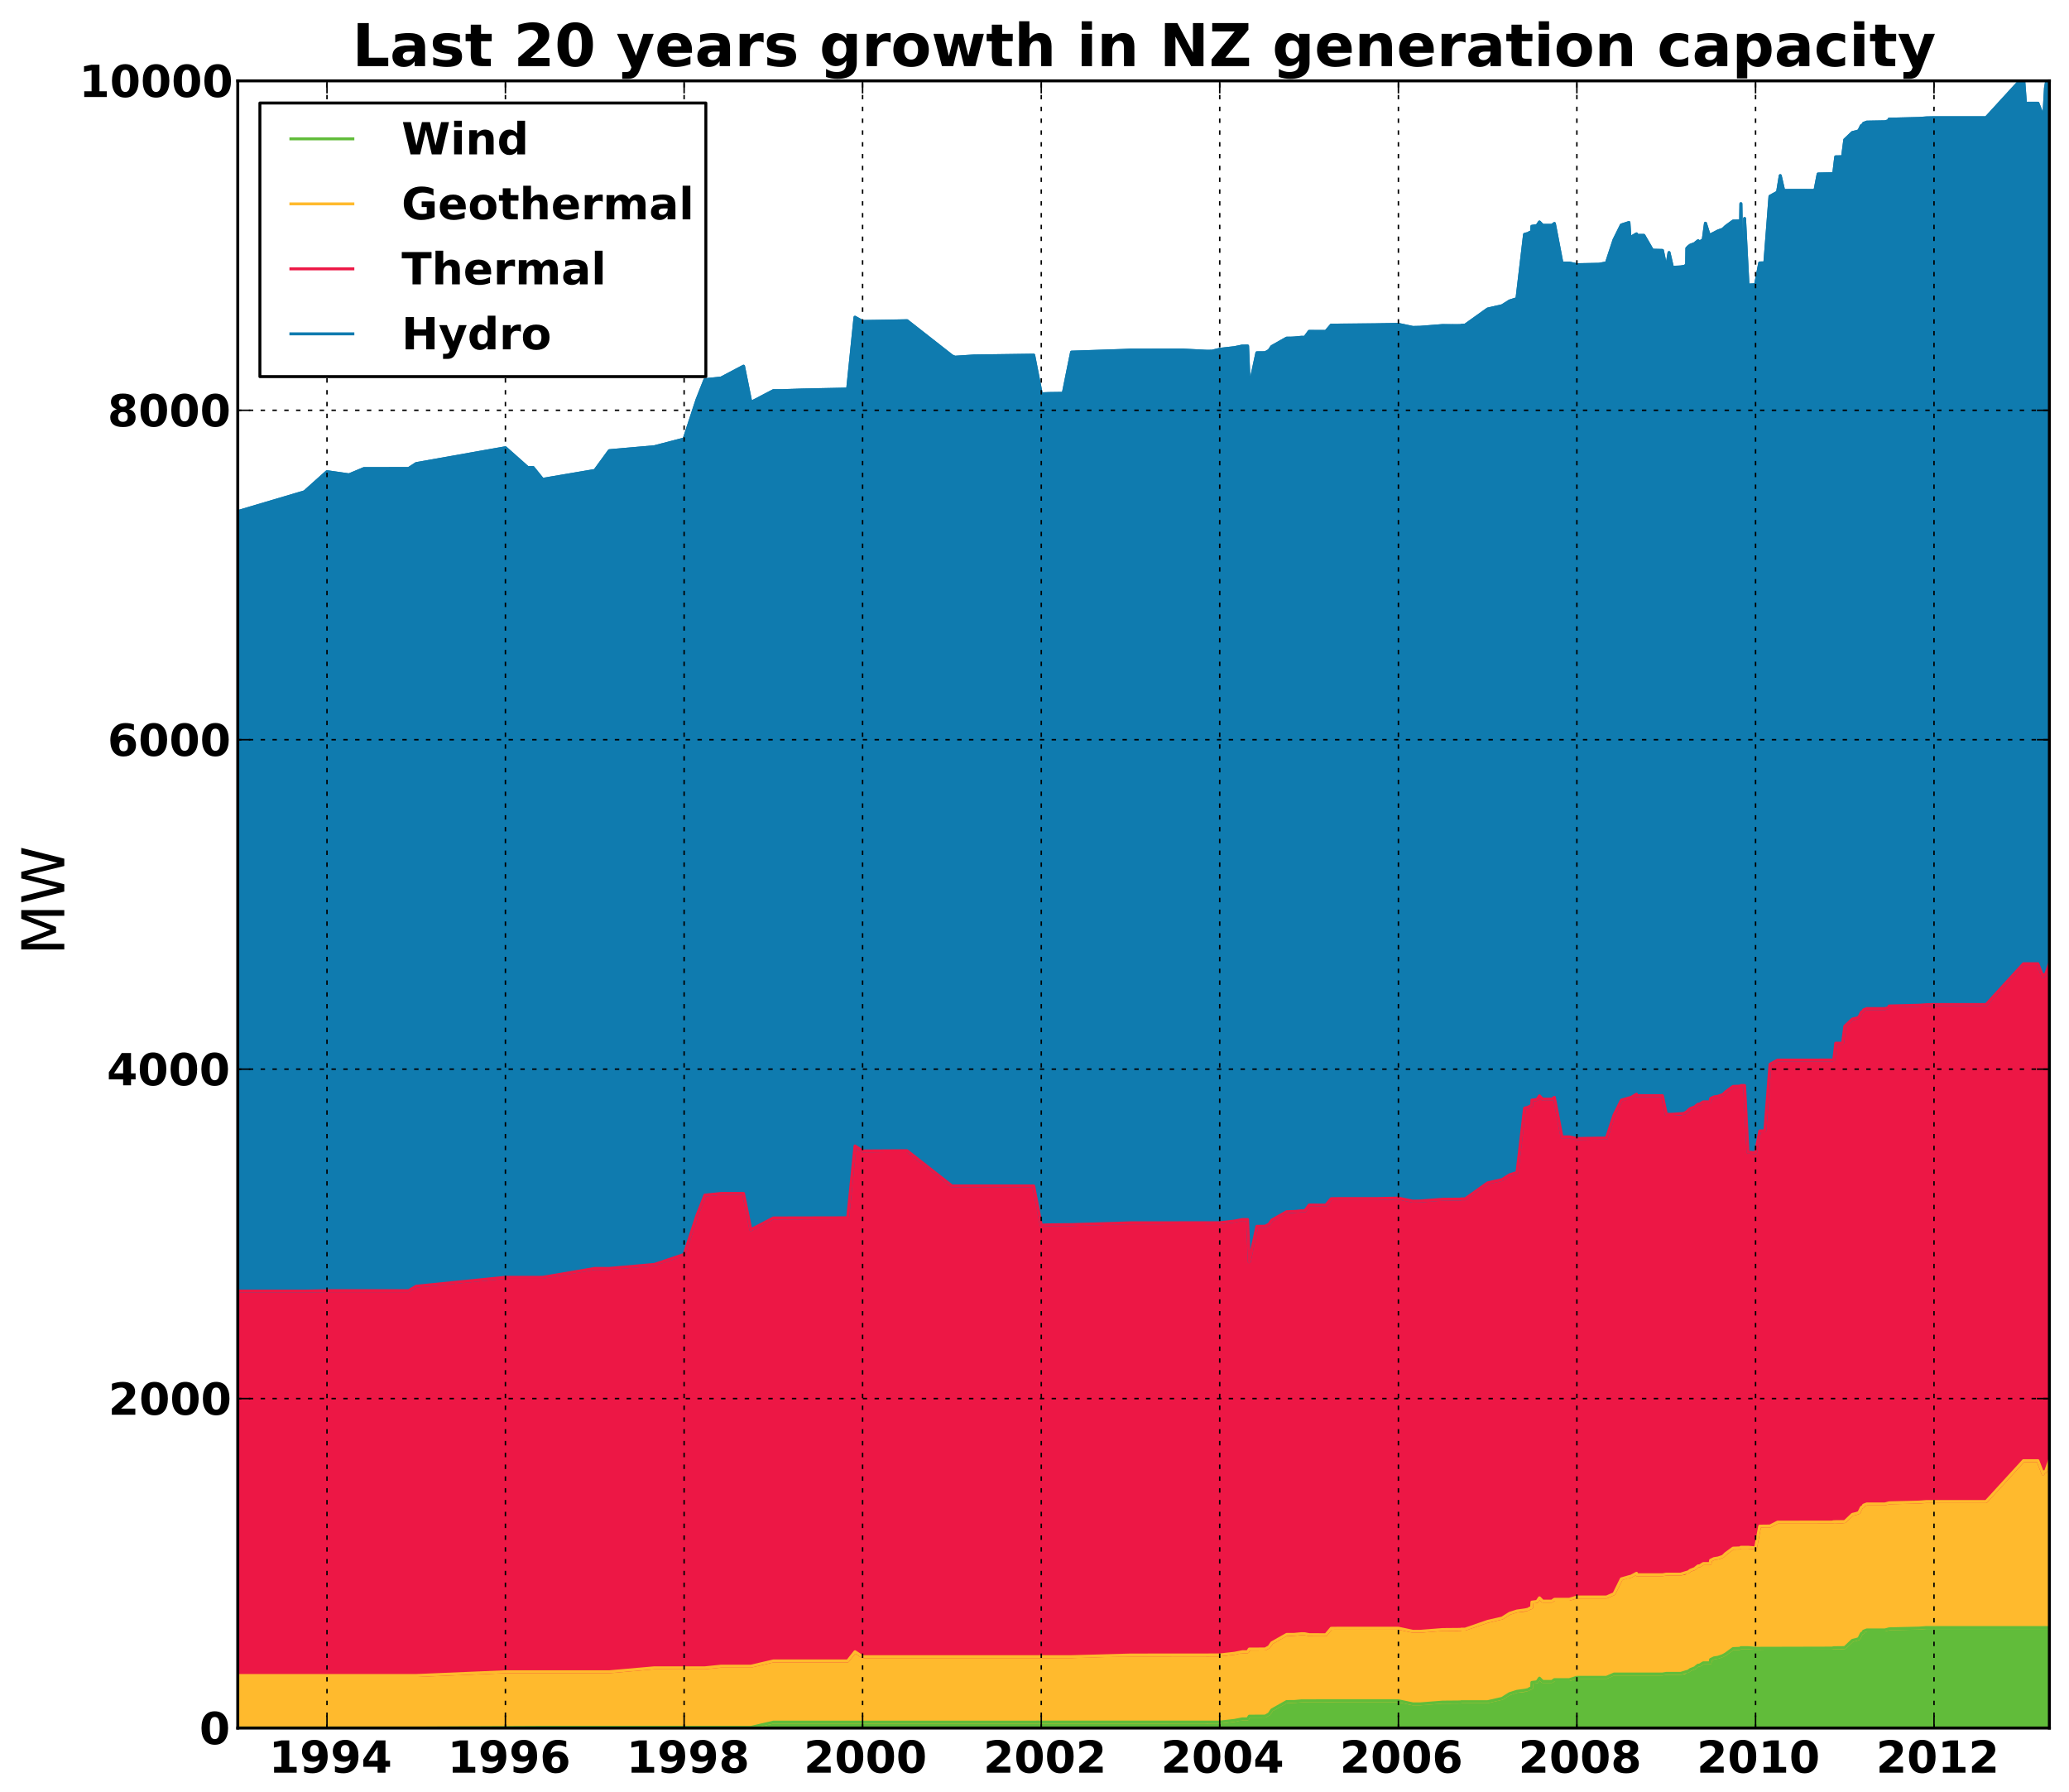 <?xml version="1.0" encoding="utf-8" standalone="no"?>
<!DOCTYPE svg PUBLIC "-//W3C//DTD SVG 1.1//EN"
  "http://www.w3.org/Graphics/SVG/1.1/DTD/svg11.dtd">
<!-- Created with matplotlib (http://matplotlib.org/) -->
<svg height="607pt" version="1.1" viewBox="0 0 701 607" width="701pt" xmlns="http://www.w3.org/2000/svg" xmlns:xlink="http://www.w3.org/1999/xlink">
 <defs>
  <style type="text/css">
*{stroke-linecap:square;stroke-linejoin:round;}
  </style>
 </defs>
 <g id="figure_1">
  <g id="patch_1">
   <path d="
M0 607.943
L701.555 607.943
L701.555 0
L0 0
z
" style="fill:#ffffff;"/>
  </g>
  <g id="axes_1">
   <g id="patch_2">
    <path d="
M80.555 585.397
L694.355 585.397
L694.355 27.397
L80.555 27.397
z
" style="fill:#ffffff;"/>
   </g>
   <g id="PolyCollection_1">
    <defs>
     <path d="
M80.555 -22.546
L80.555 -22.559
L103.166 -22.559
L110.786 -22.559
L118.24 -22.559
L123.292 -22.559
L138.449 -22.559
L141.016 -22.559
L171.246 -22.773
L178.783 -22.773
L180.605 -22.773
L183.836 -22.773
L201.56 -22.773
L206.446 -22.773
L221.686 -22.773
L231.79 -22.773
L236.18 -22.773
L238.83 -22.773
L244.296 -22.773
L251.916 -22.773
L254.401 -22.773
L262.02 -24.541
L264.836 -24.541
L271.959 -24.541
L287.198 -24.541
L289.683 -24.541
L292.251 -24.541
L299.788 -24.541
L307.324 -24.541
L322.564 -24.541
L323.558 -24.541
L330.018 -24.541
L350.227 -24.541
L352.794 -24.541
L355.362 -24.541
L360.248 -24.541
L363.064 -24.541
L380.457 -24.541
L383.024 -24.541
L395.945 -24.547
L396.193 -24.552
L400.583 -24.569
L408.203 -24.569
L409.031 -24.541
L410.687 -24.569
L413.255 -24.569
L418.224 -25.127
L420.792 -25.685
L420.957 -25.657
L422.697 -25.657
L423.276 -26.567
L425.844 -26.567
L428.66 -26.595
L429.985 -27.331
L430.896 -28.676
L433.464 -30.138
L435.948 -31.527
L437.439 -31.5
L438.516 -31.538
L441 -31.773
L442.077 -31.745
L443.568 -31.773
L448.454 -31.779
L449.2 -31.751
L451.022 -31.751
L453.507 -31.779
L466.179 -31.779
L473.798 -31.779
L478.685 -30.741
L481.252 -30.741
L488.789 -31.332
L491.357 -31.332
L493.676 -31.335
L493.924 -31.349
L494.835 -31.36
L495.001 -31.388
L495.084 -31.472
L496.409 -31.472
L504.029 -31.472
L508.915 -32.588
L511.483 -34.207
L513.967 -34.988
L516.535 -35.267
L516.783 -35.379
L517.363 -35.49
L517.777 -35.602
L518.274 -35.937
L518.688 -36.048
L518.937 -36.16
L519.02 -38
L520.759 -38.223
L521.587 -39.451
L522.664 -38.335
L525.811 -38.335
L526.639 -38.949
L529.207 -38.949
L531.691 -38.949
L534.259 -39.73
L541.796 -39.73
L541.961 -39.73
L544.28 -39.73
L546.848 -40.846
L549.333 -40.846
L551.9 -40.846
L552.231 -40.846
L552.48 -40.846
L554.468 -40.846
L554.551 -40.846
L556.952 -40.846
L559.851 -40.846
L563.247 -40.846
L564.572 -41.069
L565.483 -41.069
L566.643 -41.069
L569.459 -41.069
L569.956 -41.198
L570.784 -41.326
L570.867 -41.455
L571.115 -41.583
L571.446 -41.711
L571.529 -41.84
L572.026 -41.84
L572.689 -42.353
L574.097 -42.866
L574.345 -42.995
L574.511 -43.218
L575.339 -43.859
L575.836 -43.859
L577.078 -44.641
L577.824 -44.641
L579.397 -44.641
L579.563 -45.757
L580.723 -46.315
L582.131 -46.538
L583.704 -47.096
L584.698 -47.654
L587.183 -49.473
L589.253 -49.515
L589.502 -49.557
L589.75 -49.78
L589.833 -49.78
L590.496 -49.78
L590.578 -49.78
L590.993 -49.78
L591.075 -49.78
L592.235 -49.78
L594.802 -49.565
L596.21 -49.565
L597.95 -49.607
L599.689 -49.607
L602.256 -49.607
L603.168 -49.607
L604.327 -49.607
L607.309 -49.632
L609.793 -49.632
L614.928 -49.632
L616.005 -49.632
L620.726 -49.632
L621.306 -49.76
L621.968 -49.76
L622.465 -49.748
L624.287 -49.748
L625.033 -49.804
L627.6 -52.242
L629.008 -52.577
L629.919 -52.912
L630.002 -53.246
L630.665 -54.608
L631.162 -54.859
L631.327 -55.194
L631.41 -55.361
L632.487 -55.78
L638.616 -55.78
L639.941 -56.142
L640.024 -56.142
L640.521 -56.17
L650.211 -56.407
L652.696 -56.597
L655.263 -56.597
L665.285 -56.597
L672.904 -56.597
L685.576 -56.597
L686.239 -56.597
L690.463 -56.597
L692.202 -56.597
L692.533 -56.597
L693.03 -56.597
L694.355 -56.597
L694.355 -22.546
L694.355 -22.546
L693.03 -22.546
L692.533 -22.546
L692.202 -22.546
L690.463 -22.546
L686.239 -22.546
L685.576 -22.546
L672.904 -22.546
L665.285 -22.546
L655.263 -22.546
L652.696 -22.546
L650.211 -22.546
L640.521 -22.546
L640.024 -22.546
L639.941 -22.546
L638.616 -22.546
L632.487 -22.546
L631.41 -22.546
L631.327 -22.546
L631.162 -22.546
L630.665 -22.546
L630.002 -22.546
L629.919 -22.546
L629.008 -22.546
L627.6 -22.546
L625.033 -22.546
L624.287 -22.546
L622.465 -22.546
L621.968 -22.546
L621.306 -22.546
L620.726 -22.546
L616.005 -22.546
L614.928 -22.546
L609.793 -22.546
L607.309 -22.546
L604.327 -22.546
L603.168 -22.546
L602.256 -22.546
L599.689 -22.546
L597.95 -22.546
L596.21 -22.546
L594.802 -22.546
L592.235 -22.546
L591.075 -22.546
L590.993 -22.546
L590.578 -22.546
L590.496 -22.546
L589.833 -22.546
L589.75 -22.546
L589.502 -22.546
L589.253 -22.546
L587.183 -22.546
L584.698 -22.546
L583.704 -22.546
L582.131 -22.546
L580.723 -22.546
L579.563 -22.546
L579.397 -22.546
L577.824 -22.546
L577.078 -22.546
L575.836 -22.546
L575.339 -22.546
L574.511 -22.546
L574.345 -22.546
L574.097 -22.546
L572.689 -22.546
L572.026 -22.546
L571.529 -22.546
L571.446 -22.546
L571.115 -22.546
L570.867 -22.546
L570.784 -22.546
L569.956 -22.546
L569.459 -22.546
L566.643 -22.546
L565.483 -22.546
L564.572 -22.546
L563.247 -22.546
L559.851 -22.546
L556.952 -22.546
L554.551 -22.546
L554.468 -22.546
L552.48 -22.546
L552.231 -22.546
L551.9 -22.546
L549.333 -22.546
L546.848 -22.546
L544.28 -22.546
L541.961 -22.546
L541.796 -22.546
L534.259 -22.546
L531.691 -22.546
L529.207 -22.546
L526.639 -22.546
L525.811 -22.546
L522.664 -22.546
L521.587 -22.546
L520.759 -22.546
L519.02 -22.546
L518.937 -22.546
L518.688 -22.546
L518.274 -22.546
L517.777 -22.546
L517.363 -22.546
L516.783 -22.546
L516.535 -22.546
L513.967 -22.546
L511.483 -22.546
L508.915 -22.546
L504.029 -22.546
L496.409 -22.546
L495.084 -22.546
L495.001 -22.546
L494.835 -22.546
L493.924 -22.546
L493.676 -22.546
L491.357 -22.546
L488.789 -22.546
L481.252 -22.546
L478.685 -22.546
L473.798 -22.546
L466.179 -22.546
L453.507 -22.546
L451.022 -22.546
L449.2 -22.546
L448.454 -22.546
L443.568 -22.546
L442.077 -22.546
L441 -22.546
L438.516 -22.546
L437.439 -22.546
L435.948 -22.546
L433.464 -22.546
L430.896 -22.546
L429.985 -22.546
L428.66 -22.546
L425.844 -22.546
L423.276 -22.546
L422.697 -22.546
L420.957 -22.546
L420.792 -22.546
L418.224 -22.546
L413.255 -22.546
L410.687 -22.546
L409.031 -22.546
L408.203 -22.546
L400.583 -22.546
L396.193 -22.546
L395.945 -22.546
L383.024 -22.546
L380.457 -22.546
L363.064 -22.546
L360.248 -22.546
L355.362 -22.546
L352.794 -22.546
L350.227 -22.546
L330.018 -22.546
L323.558 -22.546
L322.564 -22.546
L307.324 -22.546
L299.788 -22.546
L292.251 -22.546
L289.683 -22.546
L287.198 -22.546
L271.959 -22.546
L264.836 -22.546
L262.02 -22.546
L254.401 -22.546
L251.916 -22.546
L244.296 -22.546
L238.83 -22.546
L236.18 -22.546
L231.79 -22.546
L221.686 -22.546
L206.446 -22.546
L201.56 -22.546
L183.836 -22.546
L180.605 -22.546
L178.783 -22.546
L171.246 -22.546
L141.016 -22.546
L138.449 -22.546
L123.292 -22.546
L118.24 -22.546
L110.786 -22.546
L103.166 -22.546
L80.555 -22.546
z
" id="C0_0_605fe1297d"/>
    </defs>
    <g clip-path="url(#p4c22383844)">
     <use style="fill:#61bc3a;stroke:#61bc3a;stroke-linecap:butt;" x="0.0" xlink:href="#C0_0_605fe1297d" y="607.943"/>
    </g>
   </g>
   <g id="PolyCollection_2">
    <defs>
     <path d="
M80.555 -40.346
L80.555 -22.559
L103.166 -22.559
L110.786 -22.559
L118.24 -22.559
L123.292 -22.559
L138.449 -22.559
L141.016 -22.559
L171.246 -22.773
L178.783 -22.773
L180.605 -22.773
L183.836 -22.773
L201.56 -22.773
L206.446 -22.773
L221.686 -22.773
L231.79 -22.773
L236.18 -22.773
L238.83 -22.773
L244.296 -22.773
L251.916 -22.773
L254.401 -22.773
L262.02 -24.541
L264.836 -24.541
L271.959 -24.541
L287.198 -24.541
L289.683 -24.541
L292.251 -24.541
L299.788 -24.541
L307.324 -24.541
L322.564 -24.541
L323.558 -24.541
L330.018 -24.541
L350.227 -24.541
L352.794 -24.541
L355.362 -24.541
L360.248 -24.541
L363.064 -24.541
L380.457 -24.541
L383.024 -24.541
L395.945 -24.547
L396.193 -24.552
L400.583 -24.569
L408.203 -24.569
L409.031 -24.541
L410.687 -24.569
L413.255 -24.569
L418.224 -25.127
L420.792 -25.685
L420.957 -25.657
L422.697 -25.657
L423.276 -26.567
L425.844 -26.567
L428.66 -26.595
L429.985 -27.331
L430.896 -28.676
L433.464 -30.138
L435.948 -31.527
L437.439 -31.5
L438.516 -31.538
L441 -31.773
L442.077 -31.745
L443.568 -31.773
L448.454 -31.779
L449.2 -31.751
L451.022 -31.751
L453.507 -31.779
L466.179 -31.779
L473.798 -31.779
L478.685 -30.741
L481.252 -30.741
L488.789 -31.332
L491.357 -31.332
L493.676 -31.335
L493.924 -31.349
L494.835 -31.36
L495.001 -31.388
L495.084 -31.472
L496.409 -31.472
L504.029 -31.472
L508.915 -32.588
L511.483 -34.207
L513.967 -34.988
L516.535 -35.267
L516.783 -35.379
L517.363 -35.49
L517.777 -35.602
L518.274 -35.937
L518.688 -36.048
L518.937 -36.16
L519.02 -38
L520.759 -38.223
L521.587 -39.451
L522.664 -38.335
L525.811 -38.335
L526.639 -38.949
L529.207 -38.949
L531.691 -38.949
L534.259 -39.73
L541.796 -39.73
L541.961 -39.73
L544.28 -39.73
L546.848 -40.846
L549.333 -40.846
L551.9 -40.846
L552.231 -40.846
L552.48 -40.846
L554.468 -40.846
L554.551 -40.846
L556.952 -40.846
L559.851 -40.846
L563.247 -40.846
L564.572 -41.069
L565.483 -41.069
L566.643 -41.069
L569.459 -41.069
L569.956 -41.198
L570.784 -41.326
L570.867 -41.455
L571.115 -41.583
L571.446 -41.711
L571.529 -41.84
L572.026 -41.84
L572.689 -42.353
L574.097 -42.866
L574.345 -42.995
L574.511 -43.218
L575.339 -43.859
L575.836 -43.859
L577.078 -44.641
L577.824 -44.641
L579.397 -44.641
L579.563 -45.757
L580.723 -46.315
L582.131 -46.538
L583.704 -47.096
L584.698 -47.654
L587.183 -49.473
L589.253 -49.515
L589.502 -49.557
L589.75 -49.78
L589.833 -49.78
L590.496 -49.78
L590.578 -49.78
L590.993 -49.78
L591.075 -49.78
L592.235 -49.78
L594.802 -49.565
L596.21 -49.565
L597.95 -49.607
L599.689 -49.607
L602.256 -49.607
L603.168 -49.607
L604.327 -49.607
L607.309 -49.632
L609.793 -49.632
L614.928 -49.632
L616.005 -49.632
L620.726 -49.632
L621.306 -49.76
L621.968 -49.76
L622.465 -49.748
L624.287 -49.748
L625.033 -49.804
L627.6 -52.242
L629.008 -52.577
L629.919 -52.912
L630.002 -53.246
L630.665 -54.608
L631.162 -54.859
L631.327 -55.194
L631.41 -55.361
L632.487 -55.78
L638.616 -55.78
L639.941 -56.142
L640.024 -56.142
L640.521 -56.17
L650.211 -56.407
L652.696 -56.597
L655.263 -56.597
L665.285 -56.597
L672.904 -56.597
L685.576 -56.597
L686.239 -56.597
L690.463 -56.597
L692.202 -56.597
L692.533 -56.597
L693.03 -56.597
L694.355 -56.597
L694.355 -113.12
L694.355 -113.12
L693.03 -109.382
L692.533 -109.382
L692.202 -108.656
L690.463 -113.12
L686.239 -113.12
L685.576 -113.12
L672.904 -99.282
L665.285 -99.282
L655.263 -99.282
L652.696 -99.282
L650.211 -99.092
L640.521 -98.855
L640.024 -98.827
L639.941 -98.827
L638.616 -98.465
L632.487 -98.465
L631.41 -98.046
L631.327 -97.879
L631.162 -97.544
L630.665 -97.293
L630.002 -95.931
L629.919 -95.596
L629.008 -95.262
L627.6 -94.927
L625.033 -92.488
L624.287 -92.433
L622.465 -92.433
L621.968 -92.445
L621.306 -92.445
L620.726 -92.317
L616.005 -92.317
L614.928 -92.317
L609.793 -92.317
L607.309 -92.317
L604.327 -92.292
L603.168 -92.292
L602.256 -92.292
L599.689 -90.986
L597.95 -90.986
L596.21 -90.944
L594.802 -83.579
L592.235 -83.793
L591.075 -83.793
L590.993 -83.793
L590.578 -83.793
L590.496 -83.793
L589.833 -83.793
L589.75 -83.793
L589.502 -83.57
L589.253 -83.528
L587.183 -83.486
L584.698 -81.667
L583.704 -80.719
L582.131 -80.161
L580.723 -79.938
L579.563 -79.38
L579.397 -78.264
L577.824 -78.264
L577.078 -78.264
L575.836 -77.482
L575.339 -77.482
L574.511 -76.841
L574.345 -76.618
L574.097 -76.489
L572.689 -75.976
L572.026 -75.462
L571.529 -75.462
L571.446 -75.334
L571.115 -75.206
L570.867 -75.077
L570.784 -74.949
L569.956 -74.821
L569.459 -74.692
L566.643 -74.692
L565.483 -74.692
L564.572 -74.692
L563.247 -74.469
L559.851 -74.469
L556.952 -74.469
L554.551 -74.469
L554.468 -74.971
L552.48 -73.911
L552.231 -73.911
L551.9 -73.911
L549.333 -73.074
L546.848 -68.052
L544.28 -66.936
L541.961 -66.936
L541.796 -66.936
L534.259 -66.936
L531.691 -66.155
L529.207 -66.155
L526.639 -66.155
L525.811 -65.541
L522.664 -65.541
L521.587 -66.657
L520.759 -65.429
L519.02 -65.206
L518.937 -63.366
L518.688 -63.254
L518.274 -63.142
L517.777 -62.808
L517.363 -62.696
L516.783 -62.584
L516.535 -62.473
L513.967 -62.194
L511.483 -61.413
L508.915 -59.793
L504.029 -58.677
L496.409 -56.055
L495.084 -56.055
L495.001 -55.971
L494.835 -55.943
L493.924 -55.932
L493.676 -55.918
L491.357 -55.915
L488.789 -55.915
L481.252 -55.324
L478.685 -55.324
L473.798 -56.362
L466.179 -56.362
L453.507 -56.362
L451.022 -56.334
L449.2 -54.158
L448.454 -54.185
L443.568 -54.18
L442.077 -54.487
L441 -54.515
L438.516 -54.28
L437.439 -54.241
L435.948 -54.269
L433.464 -52.88
L430.896 -51.418
L429.985 -50.073
L428.66 -49.337
L425.844 -49.309
L423.276 -49.309
L422.697 -48.399
L420.957 -48.399
L420.792 -48.427
L418.224 -47.869
L413.255 -47.311
L410.687 -47.311
L409.031 -47.283
L408.203 -47.311
L400.583 -47.311
L396.193 -47.294
L395.945 -47.289
L383.024 -47.283
L380.457 -47.283
L363.064 -46.725
L360.248 -46.725
L355.362 -46.725
L352.794 -46.725
L350.227 -46.725
L330.018 -46.725
L323.558 -46.725
L322.564 -46.725
L307.324 -46.725
L299.788 -46.725
L292.251 -46.725
L289.683 -48.399
L287.198 -45.274
L271.959 -45.274
L264.836 -45.274
L262.02 -45.274
L254.401 -43.507
L251.916 -43.507
L244.296 -43.507
L238.83 -42.949
L236.18 -42.949
L231.79 -42.949
L221.686 -42.949
L206.446 -41.609
L201.56 -41.609
L183.836 -41.609
L180.605 -41.609
L178.783 -41.609
L171.246 -41.609
L141.016 -40.346
L138.449 -40.346
L123.292 -40.346
L118.24 -40.346
L110.786 -40.346
L103.166 -40.346
L80.555 -40.346
z
" id="C1_0_18501fde79"/>
    </defs>
    <g clip-path="url(#p4c22383844)">
     <use style="fill:#ffba2d;stroke:#ffba2d;stroke-linecap:butt;" x="0.0" xlink:href="#C1_0_18501fde79" y="607.943"/>
    </g>
   </g>
   <g id="PolyCollection_3">
    <defs>
     <path d="
M80.555 -170.557
L80.555 -40.346
L103.166 -40.346
L110.786 -40.346
L118.24 -40.346
L123.292 -40.346
L138.449 -40.346
L141.016 -40.346
L171.246 -41.609
L178.783 -41.609
L180.605 -41.609
L183.836 -41.609
L201.56 -41.609
L206.446 -41.609
L221.686 -42.949
L231.79 -42.949
L236.18 -42.949
L238.83 -42.949
L244.296 -43.507
L251.916 -43.507
L254.401 -43.507
L262.02 -45.274
L264.836 -45.274
L271.959 -45.274
L287.198 -45.274
L289.683 -48.399
L292.251 -46.725
L299.788 -46.725
L307.324 -46.725
L322.564 -46.725
L323.558 -46.725
L330.018 -46.725
L350.227 -46.725
L352.794 -46.725
L355.362 -46.725
L360.248 -46.725
L363.064 -46.725
L380.457 -47.283
L383.024 -47.283
L395.945 -47.289
L396.193 -47.294
L400.583 -47.311
L408.203 -47.311
L409.031 -47.283
L410.687 -47.311
L413.255 -47.311
L418.224 -47.869
L420.792 -48.427
L420.957 -48.399
L422.697 -48.399
L423.276 -49.309
L425.844 -49.309
L428.66 -49.337
L429.985 -50.073
L430.896 -51.418
L433.464 -52.88
L435.948 -54.269
L437.439 -54.241
L438.516 -54.28
L441 -54.515
L442.077 -54.487
L443.568 -54.18
L448.454 -54.185
L449.2 -54.158
L451.022 -56.334
L453.507 -56.362
L466.179 -56.362
L473.798 -56.362
L478.685 -55.324
L481.252 -55.324
L488.789 -55.915
L491.357 -55.915
L493.676 -55.918
L493.924 -55.932
L494.835 -55.943
L495.001 -55.971
L495.084 -56.055
L496.409 -56.055
L504.029 -58.677
L508.915 -59.793
L511.483 -61.413
L513.967 -62.194
L516.535 -62.473
L516.783 -62.584
L517.363 -62.696
L517.777 -62.808
L518.274 -63.142
L518.688 -63.254
L518.937 -63.366
L519.02 -65.206
L520.759 -65.429
L521.587 -66.657
L522.664 -65.541
L525.811 -65.541
L526.639 -66.155
L529.207 -66.155
L531.691 -66.155
L534.259 -66.936
L541.796 -66.936
L541.961 -66.936
L544.28 -66.936
L546.848 -68.052
L549.333 -73.074
L551.9 -73.911
L552.231 -73.911
L552.48 -73.911
L554.468 -74.971
L554.551 -74.469
L556.952 -74.469
L559.851 -74.469
L563.247 -74.469
L564.572 -74.692
L565.483 -74.692
L566.643 -74.692
L569.459 -74.692
L569.956 -74.821
L570.784 -74.949
L570.867 -75.077
L571.115 -75.206
L571.446 -75.334
L571.529 -75.462
L572.026 -75.462
L572.689 -75.976
L574.097 -76.489
L574.345 -76.618
L574.511 -76.841
L575.339 -77.482
L575.836 -77.482
L577.078 -78.264
L577.824 -78.264
L579.397 -78.264
L579.563 -79.38
L580.723 -79.938
L582.131 -80.161
L583.704 -80.719
L584.698 -81.667
L587.183 -83.486
L589.253 -83.528
L589.502 -83.57
L589.75 -83.793
L589.833 -83.793
L590.496 -83.793
L590.578 -83.793
L590.993 -83.793
L591.075 -83.793
L592.235 -83.793
L594.802 -83.579
L596.21 -90.944
L597.95 -90.986
L599.689 -90.986
L602.256 -92.292
L603.168 -92.292
L604.327 -92.292
L607.309 -92.317
L609.793 -92.317
L614.928 -92.317
L616.005 -92.317
L620.726 -92.317
L621.306 -92.445
L621.968 -92.445
L622.465 -92.433
L624.287 -92.433
L625.033 -92.488
L627.6 -94.927
L629.008 -95.262
L629.919 -95.596
L630.002 -95.931
L630.665 -97.293
L631.162 -97.544
L631.327 -97.879
L631.41 -98.046
L632.487 -98.465
L638.616 -98.465
L639.941 -98.827
L640.024 -98.827
L640.521 -98.855
L650.211 -99.092
L652.696 -99.282
L655.263 -99.282
L665.285 -99.282
L672.904 -99.282
L685.576 -113.12
L686.239 -113.12
L690.463 -113.12
L692.202 -108.656
L692.533 -109.382
L693.03 -109.382
L694.355 -113.12
L694.355 -281.479
L694.355 -281.479
L693.03 -277.741
L692.533 -277.741
L692.202 -277.015
L690.463 -281.479
L686.239 -281.479
L685.576 -281.479
L672.904 -267.641
L665.285 -267.641
L655.263 -267.641
L652.696 -267.585
L650.211 -267.395
L640.521 -267.158
L640.024 -267.13
L639.941 -266.628
L638.616 -266.265
L632.487 -266.265
L631.41 -265.847
L631.327 -265.68
L631.162 -265.345
L630.665 -265.094
L630.002 -263.732
L629.919 -263.397
L629.008 -263.063
L627.6 -262.728
L625.033 -260.289
L624.287 -254.542
L622.465 -254.542
L621.968 -254.554
L621.306 -248.974
L620.726 -248.846
L616.005 -248.846
L614.928 -248.846
L609.793 -248.846
L607.309 -248.846
L604.327 -248.821
L603.168 -248.821
L602.256 -248.821
L599.689 -247.404
L597.95 -224.86
L596.21 -224.819
L594.802 -217.453
L592.235 -217.668
L591.075 -240.211
L590.993 -240.211
L590.578 -240.211
L590.496 -240.211
L589.833 -240.211
L589.75 -240.211
L589.502 -239.988
L589.253 -239.946
L587.183 -239.904
L584.698 -238.085
L583.704 -237.136
L582.131 -236.578
L580.723 -236.355
L579.563 -235.797
L579.397 -234.681
L577.824 -234.681
L577.078 -234.681
L575.836 -233.9
L575.339 -233.9
L574.511 -233.258
L574.345 -233.035
L574.097 -232.907
L572.689 -232.393
L572.026 -231.88
L571.529 -231.344
L571.446 -231.216
L571.115 -231.088
L570.867 -230.959
L570.784 -230.831
L569.956 -230.703
L569.459 -230.574
L566.643 -230.463
L565.483 -230.463
L564.572 -230.463
L563.247 -236.768
L559.851 -236.768
L556.952 -236.768
L554.551 -236.768
L554.468 -237.27
L552.48 -236.099
L552.231 -236.098
L551.9 -236.098
L549.333 -235.261
L546.848 -230.239
L544.28 -222.427
L541.961 -222.427
L541.796 -222.368
L534.259 -222.256
L531.691 -222.814
L529.207 -222.814
L526.639 -236.206
L525.811 -235.592
L522.664 -235.592
L521.587 -236.708
L520.759 -235.481
L519.02 -235.258
L518.937 -233.417
L518.688 -233.306
L518.274 -233.194
L517.777 -232.847
L517.363 -232.735
L516.783 -232.623
L516.535 -232.512
L513.967 -210.75
L511.483 -209.969
L508.915 -208.349
L504.029 -207.233
L496.409 -201.821
L495.084 -201.821
L495.001 -201.737
L494.835 -201.709
L493.924 -201.698
L493.676 -201.684
L491.357 -201.681
L488.789 -201.681
L481.252 -201.09
L478.685 -201.036
L473.798 -202.073
L466.179 -201.906
L453.507 -201.906
L451.022 -201.878
L449.2 -199.702
L448.454 -199.73
L443.568 -199.724
L442.077 -197.743
L441 -197.771
L438.516 -197.537
L437.439 -197.448
L435.948 -197.475
L433.464 -196.086
L430.896 -194.624
L429.985 -193.279
L428.66 -192.543
L425.844 -192.515
L423.276 -180.518
L422.697 -194.814
L420.957 -194.814
L420.792 -194.842
L418.224 -194.284
L413.255 -193.726
L410.687 -193.726
L409.031 -193.698
L408.203 -193.726
L400.583 -193.726
L396.193 -193.709
L395.945 -193.703
L383.024 -193.698
L380.457 -193.642
L363.064 -193.084
L360.248 -193.084
L355.362 -193.014
L352.794 -192.903
L350.227 -206.183
L330.018 -206.183
L323.558 -206.183
L322.564 -206.183
L307.324 -218.121
L299.788 -218.121
L292.251 -218.032
L289.683 -219.732
L287.198 -195.403
L271.959 -195.348
L264.836 -195.348
L262.02 -195.348
L254.401 -191.365
L251.916 -203.641
L244.296 -203.641
L238.83 -203.083
L236.18 -196.387
L231.79 -182.995
L221.686 -179.591
L206.446 -178.252
L201.56 -178.252
L183.836 -175.238
L180.605 -175.238
L178.783 -175.238
L171.246 -175.238
L141.016 -172.214
L138.449 -170.707
L123.292 -170.707
L118.24 -170.707
L110.786 -170.707
L103.166 -170.557
L80.555 -170.557
z
" id="C2_0_b57587be4d"/>
    </defs>
    <g clip-path="url(#p4c22383844)">
     <use style="fill:#ed1745;stroke:#ed1745;stroke-linecap:butt;" x="0.0" xlink:href="#C2_0_b57587be4d" y="607.943"/>
    </g>
   </g>
   <g id="PolyCollection_4">
    <defs>
     <path d="
M80.555 -434.633
L80.555 -170.557
L103.166 -170.557
L110.786 -170.707
L118.24 -170.707
L123.292 -170.707
L138.449 -170.707
L141.016 -172.214
L171.246 -175.238
L178.783 -175.238
L180.605 -175.238
L183.836 -175.238
L201.56 -178.252
L206.446 -178.252
L221.686 -179.591
L231.79 -182.995
L236.18 -196.387
L238.83 -203.083
L244.296 -203.641
L251.916 -203.641
L254.401 -191.365
L262.02 -195.348
L264.836 -195.348
L271.959 -195.348
L287.198 -195.403
L289.683 -219.732
L292.251 -218.032
L299.788 -218.121
L307.324 -218.121
L322.564 -206.183
L323.558 -206.183
L330.018 -206.183
L350.227 -206.183
L352.794 -192.903
L355.362 -193.014
L360.248 -193.084
L363.064 -193.084
L380.457 -193.642
L383.024 -193.698
L395.945 -193.703
L396.193 -193.709
L400.583 -193.726
L408.203 -193.726
L409.031 -193.698
L410.687 -193.726
L413.255 -193.726
L418.224 -194.284
L420.792 -194.842
L420.957 -194.814
L422.697 -194.814
L423.276 -180.518
L425.844 -192.515
L428.66 -192.543
L429.985 -193.279
L430.896 -194.624
L433.464 -196.086
L435.948 -197.475
L437.439 -197.448
L438.516 -197.537
L441 -197.771
L442.077 -197.743
L443.568 -199.724
L448.454 -199.73
L449.2 -199.702
L451.022 -201.878
L453.507 -201.906
L466.179 -201.906
L473.798 -202.073
L478.685 -201.036
L481.252 -201.09
L488.789 -201.681
L491.357 -201.681
L493.676 -201.684
L493.924 -201.698
L494.835 -201.709
L495.001 -201.737
L495.084 -201.821
L496.409 -201.821
L504.029 -207.233
L508.915 -208.349
L511.483 -209.969
L513.967 -210.75
L516.535 -232.512
L516.783 -232.623
L517.363 -232.735
L517.777 -232.847
L518.274 -233.194
L518.688 -233.306
L518.937 -233.417
L519.02 -235.258
L520.759 -235.481
L521.587 -236.708
L522.664 -235.592
L525.811 -235.592
L526.639 -236.206
L529.207 -222.814
L531.691 -222.814
L534.259 -222.256
L541.796 -222.368
L541.961 -222.427
L544.28 -222.427
L546.848 -230.239
L549.333 -235.261
L551.9 -236.098
L552.231 -236.098
L552.48 -236.099
L554.468 -237.27
L554.551 -236.768
L556.952 -236.768
L559.851 -236.768
L563.247 -236.768
L564.572 -230.463
L565.483 -230.463
L566.643 -230.463
L569.459 -230.574
L569.956 -230.703
L570.784 -230.831
L570.867 -230.959
L571.115 -231.088
L571.446 -231.216
L571.529 -231.344
L572.026 -231.88
L572.689 -232.393
L574.097 -232.907
L574.345 -233.035
L574.511 -233.258
L575.339 -233.9
L575.836 -233.9
L577.078 -234.681
L577.824 -234.681
L579.397 -234.681
L579.563 -235.797
L580.723 -236.355
L582.131 -236.578
L583.704 -237.136
L584.698 -238.085
L587.183 -239.904
L589.253 -239.946
L589.502 -239.988
L589.75 -240.211
L589.833 -240.211
L590.496 -240.211
L590.578 -240.211
L590.993 -240.211
L591.075 -240.211
L592.235 -217.668
L594.802 -217.453
L596.21 -224.819
L597.95 -224.86
L599.689 -247.404
L602.256 -248.821
L603.168 -248.821
L604.327 -248.821
L607.309 -248.846
L609.793 -248.846
L614.928 -248.846
L616.005 -248.846
L620.726 -248.846
L621.306 -248.974
L621.968 -254.554
L622.465 -254.542
L624.287 -254.542
L625.033 -260.289
L627.6 -262.728
L629.008 -263.063
L629.919 -263.397
L630.002 -263.732
L630.665 -265.094
L631.162 -265.345
L631.327 -265.68
L631.41 -265.847
L632.487 -266.265
L638.616 -266.265
L639.941 -266.628
L640.024 -267.13
L640.521 -267.158
L650.211 -267.395
L652.696 -267.585
L655.263 -267.641
L665.285 -267.641
L672.904 -267.641
L685.576 -281.479
L686.239 -281.479
L690.463 -281.479
L692.202 -277.015
L692.533 -277.741
L693.03 -277.741
L694.355 -281.479
L694.355 -586.08
L694.355 -586.08
L693.03 -578.162
L692.533 -569.234
L692.202 -568.508
L690.463 -572.972
L686.239 -572.972
L685.576 -581.9
L672.904 -568.062
L665.285 -568.062
L655.263 -568.062
L652.696 -568.006
L650.211 -567.816
L640.521 -567.579
L640.024 -567.551
L639.941 -567.049
L638.616 -566.686
L632.487 -566.575
L631.41 -566.156
L631.327 -565.989
L631.162 -565.654
L630.665 -565.403
L630.002 -564.041
L629.919 -563.707
L629.008 -563.372
L627.6 -563.037
L625.033 -560.599
L624.287 -554.851
L622.465 -554.801
L621.968 -554.813
L621.306 -549.233
L620.726 -549.105
L616.005 -548.994
L614.928 -543.414
L609.793 -543.441
L607.309 -543.441
L604.327 -543.416
L603.168 -548.438
L602.256 -542.858
L599.689 -541.441
L597.95 -518.898
L596.21 -518.856
L594.802 -511.49
L592.235 -511.37
L591.075 -533.914
L590.993 -499.652
L590.578 -499.652
L590.496 -499.652
L589.833 -538.936
L589.75 -533.356
L589.502 -533.132
L589.253 -533.091
L587.183 -533.049
L584.698 -531.23
L583.704 -530.281
L582.131 -529.723
L580.723 -528.97
L579.563 -528.412
L579.397 -527.296
L577.824 -532.318
L577.078 -526.738
L575.836 -525.956
L575.339 -526.375
L574.511 -525.733
L574.345 -525.51
L574.097 -525.382
L572.689 -524.868
L572.026 -524.355
L571.529 -523.819
L571.446 -518.111
L571.115 -517.983
L570.867 -517.854
L570.784 -517.726
L569.956 -517.598
L569.459 -517.469
L566.643 -517.358
L565.483 -522.38
L564.572 -516.8
L563.247 -523.105
L559.851 -523.183
L556.952 -528.205
L554.551 -528.205
L554.468 -528.707
L552.48 -527.536
L552.231 -527.535
L551.9 -532.557
L549.333 -531.72
L546.848 -526.698
L544.28 -518.886
L541.961 -518.443
L541.796 -518.383
L534.259 -518.272
L531.691 -518.83
L529.207 -518.83
L526.639 -532.222
L525.811 -531.608
L522.664 -531.608
L521.587 -532.724
L520.759 -531.496
L519.02 -531.273
L518.937 -529.433
L518.688 -529.321
L518.274 -529.21
L517.777 -528.862
L517.363 -528.75
L516.783 -528.639
L516.535 -528.527
L513.967 -506.765
L511.483 -505.984
L508.915 -504.365
L504.029 -503.249
L496.409 -497.803
L495.084 -497.75
L495.001 -497.666
L494.835 -497.638
L493.924 -497.627
L493.676 -497.613
L491.357 -497.61
L488.789 -497.663
L481.252 -497.072
L478.685 -497.017
L473.798 -498.055
L466.179 -497.854
L453.507 -497.815
L451.022 -497.787
L449.2 -495.65
L448.454 -495.678
L443.568 -495.673
L442.077 -493.658
L441 -493.686
L438.516 -493.451
L437.439 -493.362
L435.948 -493.39
L433.464 -492.001
L430.896 -490.539
L429.985 -489.194
L428.66 -488.458
L425.844 -488.43
L423.276 -476.433
L422.697 -490.729
L420.957 -490.699
L420.792 -490.726
L418.224 -490.168
L413.255 -489.61
L410.687 -488.969
L409.031 -488.941
L408.203 -488.969
L400.583 -489.365
L396.193 -489.348
L395.945 -489.343
L383.024 -489.337
L380.457 -489.208
L363.064 -488.65
L360.248 -474.7
L355.362 -474.63
L352.794 -474.518
L350.227 -487.631
L330.018 -487.352
L323.558 -486.934
L322.564 -487.352
L307.324 -499.291
L299.788 -499.123
L292.251 -499.033
L289.683 -500.469
L287.198 -476.14
L271.959 -475.833
L264.836 -475.592
L262.02 -475.592
L254.401 -471.609
L251.916 -483.885
L244.296 -479.868
L238.83 -479.31
L236.18 -472.614
L231.79 -459.222
L221.686 -456.599
L206.446 -455.26
L201.56 -448.564
L183.836 -445.551
L180.605 -449.568
L178.783 -449.565
L171.246 -456.261
L141.016 -450.898
L138.449 -449.224
L123.292 -449.202
L118.24 -447.082
L110.786 -448.153
L103.166 -441.329
L80.555 -434.633
z
" id="C3_0_20221b9fc8"/>
    </defs>
    <g clip-path="url(#p4c22383844)">
     <use style="fill:#0f7baf;stroke:#0f7baf;stroke-linecap:butt;" x="0.0" xlink:href="#C3_0_20221b9fc8" y="607.943"/>
    </g>
   </g>
   <g id="line2d_1">
    <path clip-path="url(#p4c22383844)" d="
M80.555 585.384
L141.016 585.384
L183.836 585.169
L254.401 585.169
L262.02 583.402
L413.255 583.374
L418.224 582.816
L420.957 582.286
L422.697 582.286
L423.276 581.376
L428.66 581.348
L429.985 580.612
L430.896 579.267
L435.948 576.416
L438.516 576.405
L441 576.17
L443.568 576.17
L473.798 576.164
L478.685 577.202
L481.252 577.202
L488.789 576.611
L495.001 576.555
L495.084 576.471
L504.029 576.471
L508.915 575.355
L511.483 573.736
L513.967 572.955
L516.783 572.564
L517.777 572.341
L518.274 572.006
L518.937 571.783
L519.02 569.943
L520.759 569.72
L521.587 568.492
L522.664 569.608
L525.811 569.608
L526.639 568.994
L531.691 568.994
L534.259 568.213
L544.28 568.213
L546.848 567.097
L563.247 567.097
L564.572 566.873
L569.459 566.873
L571.115 566.36
L572.026 566.103
L572.689 565.59
L574.345 564.948
L574.511 564.725
L575.339 564.083
L575.836 564.083
L577.078 563.302
L579.397 563.302
L579.563 562.186
L580.723 561.628
L582.131 561.405
L583.704 560.847
L584.698 560.289
L587.183 558.47
L589.502 558.386
L589.833 558.163
L592.235 558.163
L594.802 558.378
L620.726 558.311
L621.306 558.183
L625.033 558.139
L627.6 555.701
L629.008 555.366
L629.919 555.031
L630.002 554.696
L630.665 553.335
L631.162 553.084
L631.41 552.582
L632.487 552.163
L638.616 552.163
L640.024 551.8
L640.521 551.773
L650.211 551.535
L652.696 551.346
L694.355 551.346
L694.355 551.346" style="fill:none;stroke:#61bc3a;"/>
   </g>
   <g id="line2d_2">
    <path clip-path="url(#p4c22383844)" d="
M80.555 567.598
L141.016 567.598
L171.246 566.334
L206.446 566.334
L221.686 564.994
L238.83 564.994
L244.296 564.436
L254.401 564.436
L262.02 562.669
L287.198 562.669
L289.683 559.544
L292.251 561.218
L363.064 561.218
L383.024 560.66
L413.255 560.632
L418.224 560.074
L420.957 559.544
L422.697 559.544
L423.276 558.634
L428.66 558.606
L429.985 557.87
L430.896 556.525
L435.948 553.674
L438.516 553.663
L441 553.428
L442.077 553.456
L443.568 553.763
L449.2 553.785
L451.022 551.609
L453.507 551.581
L473.798 551.581
L478.685 552.619
L481.252 552.619
L488.789 552.028
L495.001 551.972
L495.084 551.888
L496.409 551.888
L504.029 549.266
L508.915 548.15
L511.483 546.53
L513.967 545.749
L516.783 545.358
L517.777 545.135
L518.274 544.8
L518.937 544.577
L519.02 542.737
L520.759 542.514
L521.587 541.286
L522.664 542.402
L525.811 542.402
L526.639 541.788
L531.691 541.788
L534.259 541.007
L544.28 541.007
L546.848 539.891
L549.333 534.869
L552.231 534.032
L552.48 534.032
L554.468 532.972
L554.551 533.474
L563.247 533.474
L564.572 533.251
L569.459 533.251
L571.115 532.737
L572.026 532.481
L572.689 531.967
L574.345 531.326
L574.511 531.102
L575.339 530.461
L575.836 530.461
L577.078 529.679
L579.397 529.679
L579.563 528.563
L580.723 528.005
L582.131 527.782
L583.704 527.224
L584.698 526.276
L587.183 524.457
L589.502 524.373
L589.833 524.15
L592.235 524.15
L594.802 524.364
L596.21 516.999
L599.689 516.957
L602.256 515.651
L620.726 515.626
L621.306 515.498
L625.033 515.455
L627.6 513.016
L629.008 512.681
L629.919 512.347
L630.002 512.012
L630.665 510.65
L631.162 510.399
L631.41 509.897
L632.487 509.478
L638.616 509.478
L640.024 509.116
L640.521 509.088
L650.211 508.851
L652.696 508.661
L672.904 508.661
L685.576 494.823
L690.463 494.823
L692.202 499.287
L692.533 498.561
L693.03 498.561
L694.355 494.823
L694.355 494.823" style="fill:none;stroke:#ffba2d;"/>
   </g>
   <g id="line2d_3">
    <path clip-path="url(#p4c22383844)" d="
M80.555 437.386
L103.166 437.386
L110.786 437.236
L138.449 437.236
L141.016 435.729
L171.246 432.705
L183.836 432.705
L201.56 429.691
L206.446 429.691
L221.686 428.352
L231.79 424.948
L236.18 411.556
L238.83 404.86
L244.296 404.302
L251.916 404.302
L254.401 416.578
L262.02 412.595
L287.198 412.54
L289.683 388.211
L292.251 389.911
L307.324 389.822
L322.564 401.76
L350.227 401.76
L352.794 415.04
L355.362 414.929
L363.064 414.859
L383.024 414.245
L413.255 414.217
L418.224 413.659
L420.957 413.129
L422.697 413.129
L423.276 427.425
L425.844 415.428
L428.66 415.4
L429.985 414.664
L430.896 413.319
L435.948 410.468
L438.516 410.406
L441 410.172
L442.077 410.2
L443.568 408.219
L449.2 408.241
L451.022 406.065
L453.507 406.037
L466.179 406.037
L473.798 405.87
L478.685 406.907
L481.252 406.853
L488.789 406.262
L495.001 406.206
L495.084 406.122
L496.409 406.122
L504.029 400.71
L508.915 399.594
L511.483 397.974
L513.967 397.193
L516.535 375.431
L516.783 375.32
L517.777 375.096
L518.274 374.749
L518.937 374.526
L519.02 372.685
L520.759 372.462
L521.587 371.235
L522.664 372.351
L525.811 372.351
L526.639 371.737
L529.207 385.129
L531.691 385.129
L534.259 385.687
L544.28 385.516
L546.848 377.704
L549.333 372.682
L552.231 371.845
L552.48 371.844
L554.468 370.673
L554.551 371.175
L563.247 371.175
L564.572 377.48
L566.643 377.48
L569.956 377.24
L570.784 377.112
L570.867 376.984
L571.529 376.599
L572.026 376.063
L572.689 375.549
L574.345 374.908
L574.511 374.685
L575.339 374.043
L575.836 374.043
L577.078 373.262
L579.397 373.262
L579.563 372.146
L580.723 371.588
L582.131 371.364
L583.704 370.806
L584.698 369.858
L587.183 368.039
L589.502 367.955
L589.833 367.732
L591.075 367.732
L592.235 390.275
L594.802 390.49
L596.21 383.124
L597.95 383.082
L599.689 360.539
L602.256 359.122
L620.726 359.097
L621.306 358.969
L621.968 353.389
L624.287 353.401
L625.033 347.654
L627.6 345.215
L629.008 344.88
L629.919 344.546
L630.002 344.211
L630.665 342.849
L631.162 342.598
L631.41 342.096
L632.487 341.677
L638.616 341.677
L639.941 341.315
L640.024 340.813
L640.521 340.785
L650.211 340.548
L652.696 340.358
L655.263 340.302
L672.904 340.302
L685.576 326.464
L690.463 326.464
L692.202 330.928
L692.533 330.202
L693.03 330.202
L694.355 326.464
L694.355 326.464" style="fill:none;stroke:#ed1745;"/>
   </g>
   <g id="line2d_4">
    <path clip-path="url(#p4c22383844)" d="
M80.555 173.31
L103.166 166.614
L110.786 159.79
L118.24 160.861
L123.292 158.741
L138.449 158.719
L141.016 157.045
L171.246 151.682
L178.783 158.378
L180.605 158.375
L183.836 162.392
L201.56 159.379
L206.446 152.683
L221.686 151.344
L231.79 148.721
L236.18 135.329
L238.83 128.633
L244.296 128.075
L251.916 124.058
L254.401 136.334
L262.02 132.351
L264.836 132.351
L271.959 132.11
L287.198 131.803
L289.683 107.474
L292.251 108.91
L307.324 108.652
L322.564 120.591
L323.558 121.009
L330.018 120.591
L350.227 120.312
L352.794 133.425
L355.362 133.313
L360.248 133.243
L363.064 119.293
L383.024 118.606
L400.583 118.578
L409.031 119.002
L410.687 118.974
L413.255 118.333
L418.224 117.775
L420.957 117.244
L422.697 117.214
L423.276 131.51
L425.844 119.513
L428.66 119.485
L429.985 118.749
L430.896 117.404
L435.948 114.553
L438.516 114.491
L441 114.257
L442.077 114.285
L443.568 112.27
L449.2 112.293
L451.022 110.156
L473.798 109.888
L478.685 110.926
L481.252 110.871
L488.789 110.28
L494.835 110.305
L496.409 110.14
L504.029 104.694
L508.915 103.578
L511.483 101.959
L513.967 101.178
L516.535 79.416
L516.783 79.304
L517.777 79.081
L518.274 78.733
L518.937 78.51
L519.02 76.67
L520.759 76.447
L521.587 75.219
L522.664 76.335
L525.811 76.335
L526.639 75.721
L529.207 89.113
L531.691 89.113
L534.259 89.671
L541.961 89.5
L544.28 89.057
L546.848 81.245
L549.333 76.223
L551.9 75.386
L552.231 80.408
L552.48 80.407
L554.468 79.236
L554.551 79.738
L556.952 79.738
L559.851 84.76
L563.247 84.838
L564.572 91.143
L565.483 85.563
L566.643 90.585
L569.956 90.345
L570.784 90.217
L570.867 90.089
L571.446 89.832
L571.529 84.124
L572.026 83.588
L572.689 83.075
L574.345 82.433
L574.511 82.21
L575.339 81.568
L575.836 81.987
L577.078 81.205
L577.824 75.625
L579.397 80.647
L579.563 79.531
L582.131 78.22
L583.704 77.662
L584.698 76.713
L587.183 74.894
L589.502 74.811
L589.75 74.587
L589.833 69.007
L590.578 108.291
L590.993 108.291
L591.075 74.029
L592.235 96.573
L594.802 96.453
L596.21 89.087
L597.95 89.045
L599.689 66.502
L602.256 65.085
L603.168 59.505
L604.327 64.527
L614.928 64.529
L616.005 58.95
L620.726 58.838
L621.306 58.709
L621.968 53.13
L624.287 53.092
L625.033 47.344
L627.6 44.906
L629.008 44.571
L629.919 44.236
L630.002 43.902
L630.665 42.54
L631.162 42.289
L631.41 41.787
L632.487 41.368
L638.616 41.257
L639.941 40.894
L640.024 40.392
L640.521 40.364
L650.211 40.127
L652.696 39.937
L655.263 39.881
L672.904 39.881
L685.576 26.043
L686.239 34.971
L690.463 34.971
L692.202 39.435
L692.533 38.709
L693.03 29.781
L694.355 21.863
L694.355 21.863" style="fill:none;stroke:#0f7baf;"/>
   </g>
   <g id="matplotlib.axis_1">
    <g id="xtick_1">
     <g id="line2d_5">
      <path clip-path="url(#p4c22383844)" d="
M110.786 585.397
L110.786 27.397" style="fill:none;stroke:#000000;stroke-dasharray:1,3;stroke-dashoffset:0.0;stroke-linecap:butt;stroke-width:0.5;"/>
     </g>
     <g id="line2d_6">
      <defs>
       <path d="
M0 0
L0 -4" id="mcb557df647" style="stroke:#000000;stroke-linecap:butt;stroke-width:0.5;"/>
      </defs>
      <g>
       <use style="stroke:#000000;stroke-linecap:butt;stroke-width:0.5;" x="110.786" xlink:href="#mcb557df647" y="585.397"/>
      </g>
     </g>
     <g id="line2d_7">
      <defs>
       <path d="
M0 0
L0 4" id="mdad270ee8e" style="stroke:#000000;stroke-linecap:butt;stroke-width:0.5;"/>
      </defs>
      <g>
       <use style="stroke:#000000;stroke-linecap:butt;stroke-width:0.5;" x="110.786" xlink:href="#mdad270ee8e" y="27.397"/>
      </g>
     </g>
     <g id="text_1">
      <!-- 1994 -->
      <defs>
       <path d="
M10.016 1.609
L10.016 15.094
Q14.5 12.984 18.594 11.938
Q22.703 10.891 26.703 10.891
Q35.109 10.891 39.797 15.547
Q44.484 20.219 45.312 29.391
Q42 26.953 38.234 25.734
Q34.469 24.516 30.078 24.516
Q18.891 24.516 12.031 31.031
Q5.172 37.547 5.172 48.188
Q5.172 59.969 12.812 67.047
Q20.453 74.125 33.297 74.125
Q47.562 74.125 55.375 64.5
Q63.188 54.891 63.188 37.312
Q63.188 19.234 54.047 8.906
Q44.922 -1.422 29 -1.422
Q23.875 -1.422 19.188 -0.656
Q14.5 0.094 10.016 1.609
M33.203 36.719
Q38.141 36.719 40.625 39.906
Q43.109 43.109 43.109 49.516
Q43.109 55.859 40.625 59.078
Q38.141 62.312 33.203 62.312
Q28.266 62.312 25.781 59.078
Q23.297 55.859 23.297 49.516
Q23.297 43.109 25.781 39.906
Q28.266 36.719 33.203 36.719" id="BitstreamVeraSans-Bold-39"/>
       <path d="
M11.719 12.984
L28.328 12.984
L28.328 60.109
L11.281 56.594
L11.281 69.391
L28.219 72.906
L46.094 72.906
L46.094 12.984
L62.703 12.984
L62.703 0
L11.719 0
z
" id="BitstreamVeraSans-Bold-31"/>
       <path d="
M36.812 57.422
L16.219 26.906
L36.812 26.906
z

M33.688 72.906
L54.594 72.906
L54.594 26.906
L64.984 26.906
L64.984 13.281
L54.594 13.281
L54.594 0
L36.812 0
L36.812 13.281
L4.5 13.281
L4.5 29.391
z
" id="BitstreamVeraSans-Bold-34"/>
      </defs>
      <g transform="translate(91.103 600.516)scale(0.15 -0.15)">
       <use xlink:href="#BitstreamVeraSans-Bold-31"/>
       <use x="69.58" xlink:href="#BitstreamVeraSans-Bold-39"/>
       <use x="139.16" xlink:href="#BitstreamVeraSans-Bold-39"/>
       <use x="208.74" xlink:href="#BitstreamVeraSans-Bold-34"/>
      </g>
     </g>
    </g>
    <g id="xtick_2">
     <g id="line2d_8">
      <path clip-path="url(#p4c22383844)" d="
M171.246 585.397
L171.246 27.397" style="fill:none;stroke:#000000;stroke-dasharray:1,3;stroke-dashoffset:0.0;stroke-linecap:butt;stroke-width:0.5;"/>
     </g>
     <g id="line2d_9">
      <g>
       <use style="stroke:#000000;stroke-linecap:butt;stroke-width:0.5;" x="171.246" xlink:href="#mcb557df647" y="585.397"/>
      </g>
     </g>
     <g id="line2d_10">
      <g>
       <use style="stroke:#000000;stroke-linecap:butt;stroke-width:0.5;" x="171.246" xlink:href="#mdad270ee8e" y="27.397"/>
      </g>
     </g>
     <g id="text_2">
      <!-- 1996 -->
      <defs>
       <path d="
M36.188 35.984
Q31.25 35.984 28.781 32.781
Q26.312 29.594 26.312 23.188
Q26.312 16.797 28.781 13.594
Q31.25 10.406 36.188 10.406
Q41.156 10.406 43.625 13.594
Q46.094 16.797 46.094 23.188
Q46.094 29.594 43.625 32.781
Q41.156 35.984 36.188 35.984
M59.422 71
L59.422 57.516
Q54.781 59.719 50.672 60.766
Q46.578 61.812 42.672 61.812
Q34.281 61.812 29.594 57.141
Q24.906 52.484 24.125 43.312
Q27.344 45.703 31.094 46.891
Q34.859 48.094 39.312 48.094
Q50.484 48.094 57.344 41.547
Q64.203 35.016 64.203 24.422
Q64.203 12.703 56.531 5.641
Q48.875 -1.422 35.984 -1.422
Q21.781 -1.422 13.984 8.172
Q6.203 17.781 6.203 35.406
Q6.203 53.469 15.312 63.797
Q24.422 74.125 40.281 74.125
Q45.312 74.125 50.047 73.344
Q54.781 72.562 59.422 71" id="BitstreamVeraSans-Bold-36"/>
      </defs>
      <g transform="translate(151.622 600.516)scale(0.15 -0.15)">
       <use xlink:href="#BitstreamVeraSans-Bold-31"/>
       <use x="69.58" xlink:href="#BitstreamVeraSans-Bold-39"/>
       <use x="139.16" xlink:href="#BitstreamVeraSans-Bold-39"/>
       <use x="208.74" xlink:href="#BitstreamVeraSans-Bold-36"/>
      </g>
     </g>
    </g>
    <g id="xtick_3">
     <g id="line2d_11">
      <path clip-path="url(#p4c22383844)" d="
M231.79 585.397
L231.79 27.397" style="fill:none;stroke:#000000;stroke-dasharray:1,3;stroke-dashoffset:0.0;stroke-linecap:butt;stroke-width:0.5;"/>
     </g>
     <g id="line2d_12">
      <g>
       <use style="stroke:#000000;stroke-linecap:butt;stroke-width:0.5;" x="231.79" xlink:href="#mcb557df647" y="585.397"/>
      </g>
     </g>
     <g id="line2d_13">
      <g>
       <use style="stroke:#000000;stroke-linecap:butt;stroke-width:0.5;" x="231.79" xlink:href="#mdad270ee8e" y="27.397"/>
      </g>
     </g>
     <g id="text_3">
      <!-- 1998 -->
      <defs>
       <path d="
M34.812 32.625
Q29.547 32.625 26.703 29.734
Q23.875 26.859 23.875 21.484
Q23.875 16.109 26.703 13.25
Q29.547 10.406 34.812 10.406
Q40.047 10.406 42.828 13.25
Q45.609 16.109 45.609 21.484
Q45.609 26.906 42.828 29.766
Q40.047 32.625 34.812 32.625
M21.094 38.812
Q14.453 40.828 11.078 44.969
Q7.719 49.125 7.719 55.328
Q7.719 64.547 14.594 69.375
Q21.484 74.219 34.812 74.219
Q48.047 74.219 54.922 69.406
Q61.812 64.594 61.812 55.328
Q61.812 49.125 58.422 44.969
Q55.031 40.828 48.391 38.812
Q55.812 36.766 59.594 32.156
Q63.375 27.547 63.375 20.516
Q63.375 9.672 56.172 4.125
Q48.969 -1.422 34.812 -1.422
Q20.609 -1.422 13.359 4.125
Q6.109 9.672 6.109 20.516
Q6.109 27.547 9.891 32.156
Q13.672 36.766 21.094 38.812
M25.484 53.422
Q25.484 49.078 27.906 46.734
Q30.328 44.391 34.812 44.391
Q39.203 44.391 41.594 46.734
Q44 49.078 44 53.422
Q44 57.766 41.594 60.078
Q39.203 62.406 34.812 62.406
Q30.328 62.406 27.906 60.062
Q25.484 57.719 25.484 53.422" id="BitstreamVeraSans-Bold-38"/>
      </defs>
      <g transform="translate(212.228 600.53)scale(0.15 -0.15)">
       <use xlink:href="#BitstreamVeraSans-Bold-31"/>
       <use x="69.58" xlink:href="#BitstreamVeraSans-Bold-39"/>
       <use x="139.16" xlink:href="#BitstreamVeraSans-Bold-39"/>
       <use x="208.74" xlink:href="#BitstreamVeraSans-Bold-38"/>
      </g>
     </g>
    </g>
    <g id="xtick_4">
     <g id="line2d_14">
      <path clip-path="url(#p4c22383844)" d="
M292.251 585.397
L292.251 27.397" style="fill:none;stroke:#000000;stroke-dasharray:1,3;stroke-dashoffset:0.0;stroke-linecap:butt;stroke-width:0.5;"/>
     </g>
     <g id="line2d_15">
      <g>
       <use style="stroke:#000000;stroke-linecap:butt;stroke-width:0.5;" x="292.251" xlink:href="#mcb557df647" y="585.397"/>
      </g>
     </g>
     <g id="line2d_16">
      <g>
       <use style="stroke:#000000;stroke-linecap:butt;stroke-width:0.5;" x="292.251" xlink:href="#mdad270ee8e" y="27.397"/>
      </g>
     </g>
     <g id="text_4">
      <!-- 2000 -->
      <defs>
       <path d="
M46 36.531
Q46 50.203 43.438 55.781
Q40.875 61.375 34.812 61.375
Q28.766 61.375 26.172 55.781
Q23.578 50.203 23.578 36.531
Q23.578 22.703 26.172 17.031
Q28.766 11.375 34.812 11.375
Q40.828 11.375 43.406 17.031
Q46 22.703 46 36.531
M64.797 36.375
Q64.797 18.266 56.984 8.422
Q49.172 -1.422 34.812 -1.422
Q20.406 -1.422 12.594 8.422
Q4.781 18.266 4.781 36.375
Q4.781 54.547 12.594 64.375
Q20.406 74.219 34.812 74.219
Q49.172 74.219 56.984 64.375
Q64.797 54.547 64.797 36.375" id="BitstreamVeraSans-Bold-30"/>
       <path d="
M28.812 13.812
L60.891 13.812
L60.891 0
L7.906 0
L7.906 13.812
L34.516 37.312
Q38.094 40.531 39.797 43.609
Q41.5 46.688 41.5 50
Q41.5 55.125 38.062 58.25
Q34.625 61.375 28.906 61.375
Q24.516 61.375 19.281 59.5
Q14.062 57.625 8.109 53.906
L8.109 69.922
Q14.453 72.016 20.656 73.109
Q26.859 74.219 32.812 74.219
Q45.906 74.219 53.156 68.453
Q60.406 62.703 60.406 52.391
Q60.406 46.438 57.328 41.281
Q54.25 36.141 44.391 27.484
z
" id="BitstreamVeraSans-Bold-32"/>
      </defs>
      <g transform="translate(272.329 600.53)scale(0.15 -0.15)">
       <use xlink:href="#BitstreamVeraSans-Bold-32"/>
       <use x="69.58" xlink:href="#BitstreamVeraSans-Bold-30"/>
       <use x="139.16" xlink:href="#BitstreamVeraSans-Bold-30"/>
       <use x="208.74" xlink:href="#BitstreamVeraSans-Bold-30"/>
      </g>
     </g>
    </g>
    <g id="xtick_5">
     <g id="line2d_17">
      <path clip-path="url(#p4c22383844)" d="
M352.794 585.397
L352.794 27.397" style="fill:none;stroke:#000000;stroke-dasharray:1,3;stroke-dashoffset:0.0;stroke-linecap:butt;stroke-width:0.5;"/>
     </g>
     <g id="line2d_18">
      <g>
       <use style="stroke:#000000;stroke-linecap:butt;stroke-width:0.5;" x="352.794" xlink:href="#mcb557df647" y="585.397"/>
      </g>
     </g>
     <g id="line2d_19">
      <g>
       <use style="stroke:#000000;stroke-linecap:butt;stroke-width:0.5;" x="352.794" xlink:href="#mdad270ee8e" y="27.397"/>
      </g>
     </g>
     <g id="text_5">
      <!-- 2002 -->
      <g transform="translate(333.165 600.53)scale(0.15 -0.15)">
       <use xlink:href="#BitstreamVeraSans-Bold-32"/>
       <use x="69.58" xlink:href="#BitstreamVeraSans-Bold-30"/>
       <use x="139.16" xlink:href="#BitstreamVeraSans-Bold-30"/>
       <use x="208.74" xlink:href="#BitstreamVeraSans-Bold-32"/>
      </g>
     </g>
    </g>
    <g id="xtick_6">
     <g id="line2d_20">
      <path clip-path="url(#p4c22383844)" d="
M413.255 585.397
L413.255 27.397" style="fill:none;stroke:#000000;stroke-dasharray:1,3;stroke-dashoffset:0.0;stroke-linecap:butt;stroke-width:0.5;"/>
     </g>
     <g id="line2d_21">
      <g>
       <use style="stroke:#000000;stroke-linecap:butt;stroke-width:0.5;" x="413.255" xlink:href="#mcb557df647" y="585.397"/>
      </g>
     </g>
     <g id="line2d_22">
      <g>
       <use style="stroke:#000000;stroke-linecap:butt;stroke-width:0.5;" x="413.255" xlink:href="#mdad270ee8e" y="27.397"/>
      </g>
     </g>
     <g id="text_6">
      <!-- 2004 -->
      <g transform="translate(393.319 600.53)scale(0.15 -0.15)">
       <use xlink:href="#BitstreamVeraSans-Bold-32"/>
       <use x="69.58" xlink:href="#BitstreamVeraSans-Bold-30"/>
       <use x="139.16" xlink:href="#BitstreamVeraSans-Bold-30"/>
       <use x="208.74" xlink:href="#BitstreamVeraSans-Bold-34"/>
      </g>
     </g>
    </g>
    <g id="xtick_7">
     <g id="line2d_23">
      <path clip-path="url(#p4c22383844)" d="
M473.798 585.397
L473.798 27.397" style="fill:none;stroke:#000000;stroke-dasharray:1,3;stroke-dashoffset:0.0;stroke-linecap:butt;stroke-width:0.5;"/>
     </g>
     <g id="line2d_24">
      <g>
       <use style="stroke:#000000;stroke-linecap:butt;stroke-width:0.5;" x="473.798" xlink:href="#mcb557df647" y="585.397"/>
      </g>
     </g>
     <g id="line2d_25">
      <g>
       <use style="stroke:#000000;stroke-linecap:butt;stroke-width:0.5;" x="473.798" xlink:href="#mdad270ee8e" y="27.397"/>
      </g>
     </g>
     <g id="text_7">
      <!-- 2006 -->
      <g transform="translate(453.921 600.53)scale(0.15 -0.15)">
       <use xlink:href="#BitstreamVeraSans-Bold-32"/>
       <use x="69.58" xlink:href="#BitstreamVeraSans-Bold-30"/>
       <use x="139.16" xlink:href="#BitstreamVeraSans-Bold-30"/>
       <use x="208.74" xlink:href="#BitstreamVeraSans-Bold-36"/>
      </g>
     </g>
    </g>
    <g id="xtick_8">
     <g id="line2d_26">
      <path clip-path="url(#p4c22383844)" d="
M534.259 585.397
L534.259 27.397" style="fill:none;stroke:#000000;stroke-dasharray:1,3;stroke-dashoffset:0.0;stroke-linecap:butt;stroke-width:0.5;"/>
     </g>
     <g id="line2d_27">
      <g>
       <use style="stroke:#000000;stroke-linecap:butt;stroke-width:0.5;" x="534.259" xlink:href="#mcb557df647" y="585.397"/>
      </g>
     </g>
     <g id="line2d_28">
      <g>
       <use style="stroke:#000000;stroke-linecap:butt;stroke-width:0.5;" x="534.259" xlink:href="#mdad270ee8e" y="27.397"/>
      </g>
     </g>
     <g id="text_8">
      <!-- 2008 -->
      <g transform="translate(514.444 600.53)scale(0.15 -0.15)">
       <use xlink:href="#BitstreamVeraSans-Bold-32"/>
       <use x="69.58" xlink:href="#BitstreamVeraSans-Bold-30"/>
       <use x="139.16" xlink:href="#BitstreamVeraSans-Bold-30"/>
       <use x="208.74" xlink:href="#BitstreamVeraSans-Bold-38"/>
      </g>
     </g>
    </g>
    <g id="xtick_9">
     <g id="line2d_29">
      <path clip-path="url(#p4c22383844)" d="
M594.802 585.397
L594.802 27.397" style="fill:none;stroke:#000000;stroke-dasharray:1,3;stroke-dashoffset:0.0;stroke-linecap:butt;stroke-width:0.5;"/>
     </g>
     <g id="line2d_30">
      <g>
       <use style="stroke:#000000;stroke-linecap:butt;stroke-width:0.5;" x="594.802" xlink:href="#mcb557df647" y="585.397"/>
      </g>
     </g>
     <g id="line2d_31">
      <g>
       <use style="stroke:#000000;stroke-linecap:butt;stroke-width:0.5;" x="594.802" xlink:href="#mdad270ee8e" y="27.397"/>
      </g>
     </g>
     <g id="text_9">
      <!-- 2010 -->
      <g transform="translate(574.881 600.53)scale(0.15 -0.15)">
       <use xlink:href="#BitstreamVeraSans-Bold-32"/>
       <use x="69.58" xlink:href="#BitstreamVeraSans-Bold-30"/>
       <use x="139.16" xlink:href="#BitstreamVeraSans-Bold-31"/>
       <use x="208.74" xlink:href="#BitstreamVeraSans-Bold-30"/>
      </g>
     </g>
    </g>
    <g id="xtick_10">
     <g id="line2d_32">
      <path clip-path="url(#p4c22383844)" d="
M655.263 585.397
L655.263 27.397" style="fill:none;stroke:#000000;stroke-dasharray:1,3;stroke-dashoffset:0.0;stroke-linecap:butt;stroke-width:0.5;"/>
     </g>
     <g id="line2d_33">
      <g>
       <use style="stroke:#000000;stroke-linecap:butt;stroke-width:0.5;" x="655.263" xlink:href="#mcb557df647" y="585.397"/>
      </g>
     </g>
     <g id="line2d_34">
      <g>
       <use style="stroke:#000000;stroke-linecap:butt;stroke-width:0.5;" x="655.263" xlink:href="#mdad270ee8e" y="27.397"/>
      </g>
     </g>
     <g id="text_10">
      <!-- 2012 -->
      <g transform="translate(635.634 600.53)scale(0.15 -0.15)">
       <use xlink:href="#BitstreamVeraSans-Bold-32"/>
       <use x="69.58" xlink:href="#BitstreamVeraSans-Bold-30"/>
       <use x="139.16" xlink:href="#BitstreamVeraSans-Bold-31"/>
       <use x="208.74" xlink:href="#BitstreamVeraSans-Bold-32"/>
      </g>
     </g>
    </g>
   </g>
   <g id="matplotlib.axis_2">
    <g id="ytick_1">
     <g id="line2d_35">
      <path clip-path="url(#p4c22383844)" d="
M80.555 585.397
L694.355 585.397" style="fill:none;stroke:#000000;stroke-dasharray:1,3;stroke-dashoffset:0.0;stroke-linecap:butt;stroke-width:0.5;"/>
     </g>
     <g id="line2d_36">
      <defs>
       <path d="
M0 0
L4 0" id="mc8fcea1516" style="stroke:#000000;stroke-linecap:butt;stroke-width:0.5;"/>
      </defs>
      <g>
       <use style="stroke:#000000;stroke-linecap:butt;stroke-width:0.5;" x="80.555" xlink:href="#mc8fcea1516" y="585.397"/>
      </g>
     </g>
     <g id="line2d_37">
      <defs>
       <path d="
M0 0
L-4 0" id="m0d5b0a6425" style="stroke:#000000;stroke-linecap:butt;stroke-width:0.5;"/>
      </defs>
      <g>
       <use style="stroke:#000000;stroke-linecap:butt;stroke-width:0.5;" x="694.355" xlink:href="#m0d5b0a6425" y="585.397"/>
      </g>
     </g>
     <g id="text_11">
      <!-- 0 -->
      <g transform="translate(67.553 590.857)scale(0.15 -0.15)">
       <use xlink:href="#BitstreamVeraSans-Bold-30"/>
      </g>
     </g>
    </g>
    <g id="ytick_2">
     <g id="line2d_38">
      <path clip-path="url(#p4c22383844)" d="
M80.555 473.797
L694.355 473.797" style="fill:none;stroke:#000000;stroke-dasharray:1,3;stroke-dashoffset:0.0;stroke-linecap:butt;stroke-width:0.5;"/>
     </g>
     <g id="line2d_39">
      <g>
       <use style="stroke:#000000;stroke-linecap:butt;stroke-width:0.5;" x="80.555" xlink:href="#mc8fcea1516" y="473.797"/>
      </g>
     </g>
     <g id="line2d_40">
      <g>
       <use style="stroke:#000000;stroke-linecap:butt;stroke-width:0.5;" x="694.355" xlink:href="#m0d5b0a6425" y="473.797"/>
      </g>
     </g>
     <g id="text_12">
      <!-- 2000 -->
      <g transform="translate(36.712 479.257)scale(0.15 -0.15)">
       <use xlink:href="#BitstreamVeraSans-Bold-32"/>
       <use x="69.58" xlink:href="#BitstreamVeraSans-Bold-30"/>
       <use x="139.16" xlink:href="#BitstreamVeraSans-Bold-30"/>
       <use x="208.74" xlink:href="#BitstreamVeraSans-Bold-30"/>
      </g>
     </g>
    </g>
    <g id="ytick_3">
     <g id="line2d_41">
      <path clip-path="url(#p4c22383844)" d="
M80.555 362.197
L694.355 362.197" style="fill:none;stroke:#000000;stroke-dasharray:1,3;stroke-dashoffset:0.0;stroke-linecap:butt;stroke-width:0.5;"/>
     </g>
     <g id="line2d_42">
      <g>
       <use style="stroke:#000000;stroke-linecap:butt;stroke-width:0.5;" x="80.555" xlink:href="#mc8fcea1516" y="362.197"/>
      </g>
     </g>
     <g id="line2d_43">
      <g>
       <use style="stroke:#000000;stroke-linecap:butt;stroke-width:0.5;" x="694.355" xlink:href="#m0d5b0a6425" y="362.197"/>
      </g>
     </g>
     <g id="text_13">
      <!-- 4000 -->
      <g transform="translate(36.201 367.657)scale(0.15 -0.15)">
       <use xlink:href="#BitstreamVeraSans-Bold-34"/>
       <use x="69.58" xlink:href="#BitstreamVeraSans-Bold-30"/>
       <use x="139.16" xlink:href="#BitstreamVeraSans-Bold-30"/>
       <use x="208.74" xlink:href="#BitstreamVeraSans-Bold-30"/>
      </g>
     </g>
    </g>
    <g id="ytick_4">
     <g id="line2d_44">
      <path clip-path="url(#p4c22383844)" d="
M80.555 250.597
L694.355 250.597" style="fill:none;stroke:#000000;stroke-dasharray:1,3;stroke-dashoffset:0.0;stroke-linecap:butt;stroke-width:0.5;"/>
     </g>
     <g id="line2d_45">
      <g>
       <use style="stroke:#000000;stroke-linecap:butt;stroke-width:0.5;" x="80.555" xlink:href="#mc8fcea1516" y="250.597"/>
      </g>
     </g>
     <g id="line2d_46">
      <g>
       <use style="stroke:#000000;stroke-linecap:butt;stroke-width:0.5;" x="694.355" xlink:href="#m0d5b0a6425" y="250.597"/>
      </g>
     </g>
     <g id="text_14">
      <!-- 6000 -->
      <g transform="translate(36.456 256.057)scale(0.15 -0.15)">
       <use xlink:href="#BitstreamVeraSans-Bold-36"/>
       <use x="69.58" xlink:href="#BitstreamVeraSans-Bold-30"/>
       <use x="139.16" xlink:href="#BitstreamVeraSans-Bold-30"/>
       <use x="208.74" xlink:href="#BitstreamVeraSans-Bold-30"/>
      </g>
     </g>
    </g>
    <g id="ytick_5">
     <g id="line2d_47">
      <path clip-path="url(#p4c22383844)" d="
M80.555 138.997
L694.355 138.997" style="fill:none;stroke:#000000;stroke-dasharray:1,3;stroke-dashoffset:0.0;stroke-linecap:butt;stroke-width:0.5;"/>
     </g>
     <g id="line2d_48">
      <g>
       <use style="stroke:#000000;stroke-linecap:butt;stroke-width:0.5;" x="80.555" xlink:href="#mc8fcea1516" y="138.997"/>
      </g>
     </g>
     <g id="line2d_49">
      <g>
       <use style="stroke:#000000;stroke-linecap:butt;stroke-width:0.5;" x="694.355" xlink:href="#m0d5b0a6425" y="138.997"/>
      </g>
     </g>
     <g id="text_15">
      <!-- 8000 -->
      <g transform="translate(36.442 144.457)scale(0.15 -0.15)">
       <use xlink:href="#BitstreamVeraSans-Bold-38"/>
       <use x="69.58" xlink:href="#BitstreamVeraSans-Bold-30"/>
       <use x="139.16" xlink:href="#BitstreamVeraSans-Bold-30"/>
       <use x="208.74" xlink:href="#BitstreamVeraSans-Bold-30"/>
      </g>
     </g>
    </g>
    <g id="ytick_6">
     <g id="line2d_50">
      <path clip-path="url(#p4c22383844)" d="
M80.555 27.397
L694.355 27.397" style="fill:none;stroke:#000000;stroke-dasharray:1,3;stroke-dashoffset:0.0;stroke-linecap:butt;stroke-width:0.5;"/>
     </g>
     <g id="line2d_51">
      <g>
       <use style="stroke:#000000;stroke-linecap:butt;stroke-width:0.5;" x="80.555" xlink:href="#mc8fcea1516" y="27.397"/>
      </g>
     </g>
     <g id="line2d_52">
      <g>
       <use style="stroke:#000000;stroke-linecap:butt;stroke-width:0.5;" x="694.355" xlink:href="#m0d5b0a6425" y="27.397"/>
      </g>
     </g>
     <g id="text_16">
      <!-- 10000 -->
      <g transform="translate(26.781 32.857)scale(0.15 -0.15)">
       <use xlink:href="#BitstreamVeraSans-Bold-31"/>
       <use x="69.58" xlink:href="#BitstreamVeraSans-Bold-30"/>
       <use x="139.16" xlink:href="#BitstreamVeraSans-Bold-30"/>
       <use x="208.74" xlink:href="#BitstreamVeraSans-Bold-30"/>
       <use x="278.32" xlink:href="#BitstreamVeraSans-Bold-30"/>
      </g>
     </g>
    </g>
    <g id="text_17">
     <!-- MW -->
     <defs>
      <path d="
M9.812 72.906
L24.516 72.906
L43.109 23.297
L61.812 72.906
L76.516 72.906
L76.516 0
L66.891 0
L66.891 64.016
L48.094 14.016
L38.188 14.016
L19.391 64.016
L19.391 0
L9.812 0
z
" id="BitstreamVeraSans-Roman-4d"/>
      <path d="
M3.328 72.906
L13.281 72.906
L28.609 11.281
L43.891 72.906
L54.984 72.906
L70.312 11.281
L85.594 72.906
L95.609 72.906
L77.297 0
L64.891 0
L49.516 63.281
L33.984 0
L21.578 0
z
" id="BitstreamVeraSans-Roman-57"/>
     </defs>
     <g transform="translate(21.781 323.605)rotate(-90.0)scale(0.2 -0.2)">
      <use xlink:href="#BitstreamVeraSans-Roman-4d"/>
      <use x="86.279" xlink:href="#BitstreamVeraSans-Roman-57"/>
     </g>
    </g>
   </g>
   <g id="patch_3">
    <path d="
M80.555 27.397
L694.355 27.397" style="fill:none;stroke:#000000;"/>
   </g>
   <g id="patch_4">
    <path d="
M694.355 585.397
L694.355 27.397" style="fill:none;stroke:#000000;"/>
   </g>
   <g id="patch_5">
    <path d="
M80.555 585.397
L694.355 585.397" style="fill:none;stroke:#000000;"/>
   </g>
   <g id="patch_6">
    <path d="
M80.555 585.397
L80.555 27.397" style="fill:none;stroke:#000000;"/>
   </g>
   <g id="text_18">
    <!-- Last 20 years growth in NZ generation capacity -->
    <defs>
     <path d="
M1.219 54.688
L18.703 54.688
L33.406 17.578
L45.906 54.688
L63.375 54.688
L40.375 -5.172
Q36.922 -14.312 32.297 -17.938
Q27.688 -21.578 20.125 -21.578
L10.016 -21.578
L10.016 -10.109
L15.484 -10.109
Q19.922 -10.109 21.938 -8.688
Q23.969 -7.281 25.094 -3.609
L25.594 -2.094
z
" id="BitstreamVeraSans-Bold-79"/>
     <path d="
M63.375 33.297
L63.375 0
L45.797 0
L45.797 5.422
L45.797 25.391
Q45.797 32.562 45.484 35.25
Q45.172 37.938 44.391 39.203
Q43.359 40.922 41.594 41.875
Q39.844 42.828 37.594 42.828
Q32.125 42.828 29 38.594
Q25.875 34.375 25.875 26.906
L25.875 0
L8.406 0
L8.406 75.984
L25.875 75.984
L25.875 46.688
Q29.828 51.469 34.266 53.734
Q38.719 56 44.094 56
Q53.562 56 58.469 50.188
Q63.375 44.391 63.375 33.297" id="BitstreamVeraSans-Bold-68"/>
     <path d="
M49.031 39.797
Q46.734 40.875 44.453 41.375
Q42.188 41.891 39.891 41.891
Q33.156 41.891 29.516 37.562
Q25.875 33.25 25.875 25.203
L25.875 0
L8.406 0
L8.406 54.688
L25.875 54.688
L25.875 45.703
Q29.25 51.078 33.609 53.531
Q37.984 56 44.094 56
Q44.969 56 45.984 55.922
Q47.016 55.859 48.969 55.609
z
" id="BitstreamVeraSans-Bold-72"/>
     <path id="BitstreamVeraSans-Bold-20"/>
     <path d="
M52.594 52.984
L52.594 38.719
Q49.031 41.156 45.438 42.328
Q41.844 43.5 37.984 43.5
Q30.672 43.5 26.594 39.234
Q22.516 34.969 22.516 27.297
Q22.516 19.625 26.594 15.344
Q30.672 11.078 37.984 11.078
Q42.094 11.078 45.781 12.297
Q49.469 13.531 52.594 15.922
L52.594 1.609
Q48.484 0.094 44.266 -0.656
Q40.047 -1.422 35.797 -1.422
Q21 -1.422 12.641 6.172
Q4.297 13.766 4.297 27.297
Q4.297 40.828 12.641 48.406
Q21 56 35.797 56
Q40.094 56 44.266 55.25
Q48.438 54.5 52.594 52.984" id="BitstreamVeraSans-Bold-63"/>
     <path d="
M51.125 52.984
L51.125 39.703
Q45.516 42.047 40.281 43.219
Q35.062 44.391 30.422 44.391
Q25.438 44.391 23.016 43.141
Q20.609 41.891 20.609 39.312
Q20.609 37.203 22.438 36.078
Q24.266 34.969 29 34.422
L32.078 33.984
Q45.516 32.281 50.141 28.375
Q54.781 24.469 54.781 16.109
Q54.781 7.375 48.328 2.969
Q41.891 -1.422 29.109 -1.422
Q23.688 -1.422 17.891 -0.562
Q12.109 0.297 6 2
L6 15.281
Q11.234 12.75 16.719 11.469
Q22.219 10.203 27.875 10.203
Q33.016 10.203 35.594 11.609
Q38.188 13.031 38.188 15.828
Q38.188 18.172 36.406 19.312
Q34.625 20.453 29.297 21.094
L26.219 21.484
Q14.547 22.953 9.859 26.906
Q5.172 30.859 5.172 38.922
Q5.172 47.609 11.125 51.797
Q17.094 56 29.391 56
Q34.234 56 39.547 55.266
Q44.875 54.547 51.125 52.984" id="BitstreamVeraSans-Bold-73"/>
     <path d="
M32.906 24.609
Q27.438 24.609 24.672 22.75
Q21.922 20.906 21.922 17.281
Q21.922 13.969 24.141 12.078
Q26.375 10.203 30.328 10.203
Q35.25 10.203 38.625 13.734
Q42 17.281 42 22.609
L42 24.609
z

M59.625 31.203
L59.625 0
L42 0
L42 8.109
Q38.484 3.125 34.078 0.844
Q29.688 -1.422 23.391 -1.422
Q14.891 -1.422 9.594 3.531
Q4.297 8.5 4.297 16.406
Q4.297 26.031 10.906 30.516
Q17.531 35.016 31.688 35.016
L42 35.016
L42 36.375
Q42 40.531 38.719 42.453
Q35.453 44.391 28.516 44.391
Q22.906 44.391 18.062 43.266
Q13.234 42.141 9.078 39.891
L9.078 53.219
Q14.703 54.594 20.359 55.297
Q26.031 56 31.688 56
Q46.484 56 53.047 50.172
Q59.625 44.344 59.625 31.203" id="BitstreamVeraSans-Bold-61"/>
     <path d="
M27.484 70.219
L27.484 54.688
L45.516 54.688
L45.516 42.188
L27.484 42.188
L27.484 19
Q27.484 15.188 29 13.844
Q30.516 12.5 35.016 12.5
L44 12.5
L44 0
L29 0
Q18.656 0 14.328 4.312
Q10.016 8.641 10.016 19
L10.016 42.188
L1.312 42.188
L1.312 54.688
L10.016 54.688
L10.016 70.219
z
" id="BitstreamVeraSans-Bold-74"/>
     <path d="
M3.516 54.688
L20.516 54.688
L29.688 17
L38.922 54.688
L53.516 54.688
L62.703 17.391
L71.922 54.688
L88.922 54.688
L74.516 0
L55.422 0
L46.188 37.594
L37.016 0
L17.922 0
z
" id="BitstreamVeraSans-Bold-77"/>
     <path d="
M62.984 27.484
L62.984 22.516
L22.125 22.516
Q22.75 16.359 26.562 13.281
Q30.375 10.203 37.203 10.203
Q42.719 10.203 48.5 11.844
Q54.297 13.484 60.406 16.797
L60.406 3.328
Q54.203 0.984 48 -0.219
Q41.797 -1.422 35.594 -1.422
Q20.75 -1.422 12.516 6.125
Q4.297 13.672 4.297 27.297
Q4.297 40.672 12.375 48.328
Q20.453 56 34.625 56
Q47.516 56 55.25 48.234
Q62.984 40.484 62.984 27.484
M45.016 33.297
Q45.016 38.281 42.109 41.328
Q39.203 44.391 34.516 44.391
Q29.438 44.391 26.266 41.531
Q23.094 38.672 22.312 33.297
z
" id="BitstreamVeraSans-Bold-65"/>
     <path d="
M9.188 72.906
L27.984 72.906
L27.984 14.203
L60.984 14.203
L60.984 0
L9.188 0
z
" id="BitstreamVeraSans-Bold-4c"/>
     <path d="
M9.188 72.906
L30.172 72.906
L56.688 22.906
L56.688 72.906
L74.516 72.906
L74.516 0
L53.516 0
L27 50
L27 0
L9.188 0
z
" id="BitstreamVeraSans-Bold-4e"/>
     <path d="
M25.875 7.906
L25.875 -20.797
L8.406 -20.797
L8.406 54.688
L25.875 54.688
L25.875 46.688
Q29.5 51.469 33.891 53.734
Q38.281 56 44 56
Q54.109 56 60.594 47.969
Q67.094 39.938 67.094 27.297
Q67.094 14.656 60.594 6.609
Q54.109 -1.422 44 -1.422
Q38.281 -1.422 33.891 0.844
Q29.5 3.125 25.875 7.906
M37.5 43.312
Q31.891 43.312 28.875 39.188
Q25.875 35.062 25.875 27.297
Q25.875 19.531 28.875 15.406
Q31.891 11.281 37.5 11.281
Q43.109 11.281 46.062 15.375
Q49.031 19.484 49.031 27.297
Q49.031 35.109 46.062 39.203
Q43.109 43.312 37.5 43.312" id="BitstreamVeraSans-Bold-70"/>
     <path d="
M8.406 54.688
L25.875 54.688
L25.875 0
L8.406 0
z

M8.406 75.984
L25.875 75.984
L25.875 61.719
L8.406 61.719
z
" id="BitstreamVeraSans-Bold-69"/>
     <path d="
M63.375 33.297
L63.375 0
L45.797 0
L45.797 5.422
L45.797 25.484
Q45.797 32.562 45.484 35.25
Q45.172 37.938 44.391 39.203
Q43.359 40.922 41.594 41.875
Q39.844 42.828 37.594 42.828
Q32.125 42.828 29 38.594
Q25.875 34.375 25.875 26.906
L25.875 0
L8.406 0
L8.406 54.688
L25.875 54.688
L25.875 46.688
Q29.828 51.469 34.266 53.734
Q38.719 56 44.094 56
Q53.562 56 58.469 50.188
Q63.375 44.391 63.375 33.297" id="BitstreamVeraSans-Bold-6e"/>
     <path d="
M34.422 43.5
Q28.609 43.5 25.562 39.328
Q22.516 35.156 22.516 27.297
Q22.516 19.438 25.562 15.25
Q28.609 11.078 34.422 11.078
Q40.141 11.078 43.156 15.25
Q46.188 19.438 46.188 27.297
Q46.188 35.156 43.156 39.328
Q40.141 43.5 34.422 43.5
M34.422 56
Q48.531 56 56.469 48.375
Q64.406 40.766 64.406 27.297
Q64.406 13.812 56.469 6.188
Q48.531 -1.422 34.422 -1.422
Q20.266 -1.422 12.281 6.188
Q4.297 13.812 4.297 27.297
Q4.297 40.766 12.281 48.375
Q20.266 56 34.422 56" id="BitstreamVeraSans-Bold-6f"/>
     <path d="
M5.609 72.906
L66.891 72.906
L66.891 61.531
L27.781 14.203
L68.016 14.203
L68.016 0
L4.5 0
L4.5 11.375
L43.609 58.688
L5.609 58.688
z
" id="BitstreamVeraSans-Bold-5a"/>
     <path d="
M45.609 9.281
Q42 4.5 37.641 2.25
Q33.297 0 27.594 0
Q17.578 0 11.031 7.875
Q4.5 15.766 4.5 27.984
Q4.5 40.234 11.031 48.062
Q17.578 55.906 27.594 55.906
Q33.297 55.906 37.641 53.656
Q42 51.422 45.609 46.578
L45.609 54.688
L63.188 54.688
L63.188 5.516
Q63.188 -7.672 54.859 -14.625
Q46.531 -21.578 30.719 -21.578
Q25.594 -21.578 20.797 -20.797
Q16.016 -20.016 11.188 -18.406
L11.188 -4.781
Q15.766 -7.422 20.156 -8.719
Q24.562 -10.016 29 -10.016
Q37.594 -10.016 41.594 -6.25
Q45.609 -2.484 45.609 5.516
z

M34.078 43.312
Q28.656 43.312 25.625 39.297
Q22.609 35.297 22.609 27.984
Q22.609 20.453 25.531 16.578
Q28.469 12.703 34.078 12.703
Q39.547 12.703 42.578 16.703
Q45.609 20.703 45.609 27.984
Q45.609 35.297 42.578 39.297
Q39.547 43.312 34.078 43.312" id="BitstreamVeraSans-Bold-67"/>
    </defs>
    <g transform="translate(119.348 22.397)scale(0.2 -0.2)">
     <use xlink:href="#BitstreamVeraSans-Bold-4c"/>
     <use x="63.721" xlink:href="#BitstreamVeraSans-Bold-61"/>
     <use x="131.201" xlink:href="#BitstreamVeraSans-Bold-73"/>
     <use x="190.723" xlink:href="#BitstreamVeraSans-Bold-74"/>
     <use x="238.525" xlink:href="#BitstreamVeraSans-Bold-20"/>
     <use x="273.34" xlink:href="#BitstreamVeraSans-Bold-32"/>
     <use x="342.92" xlink:href="#BitstreamVeraSans-Bold-30"/>
     <use x="412.5" xlink:href="#BitstreamVeraSans-Bold-20"/>
     <use x="447.314" xlink:href="#BitstreamVeraSans-Bold-79"/>
     <use x="512.5" xlink:href="#BitstreamVeraSans-Bold-65"/>
     <use x="580.322" xlink:href="#BitstreamVeraSans-Bold-61"/>
     <use x="647.803" xlink:href="#BitstreamVeraSans-Bold-72"/>
     <use x="697.119" xlink:href="#BitstreamVeraSans-Bold-73"/>
     <use x="756.641" xlink:href="#BitstreamVeraSans-Bold-20"/>
     <use x="791.455" xlink:href="#BitstreamVeraSans-Bold-67"/>
     <use x="863.037" xlink:href="#BitstreamVeraSans-Bold-72"/>
     <use x="912.354" xlink:href="#BitstreamVeraSans-Bold-6f"/>
     <use x="981.055" xlink:href="#BitstreamVeraSans-Bold-77"/>
     <use x="1073.438" xlink:href="#BitstreamVeraSans-Bold-74"/>
     <use x="1121.24" xlink:href="#BitstreamVeraSans-Bold-68"/>
     <use x="1192.432" xlink:href="#BitstreamVeraSans-Bold-20"/>
     <use x="1227.246" xlink:href="#BitstreamVeraSans-Bold-69"/>
     <use x="1261.523" xlink:href="#BitstreamVeraSans-Bold-6e"/>
     <use x="1332.715" xlink:href="#BitstreamVeraSans-Bold-20"/>
     <use x="1367.529" xlink:href="#BitstreamVeraSans-Bold-4e"/>
     <use x="1451.221" xlink:href="#BitstreamVeraSans-Bold-5a"/>
     <use x="1523.73" xlink:href="#BitstreamVeraSans-Bold-20"/>
     <use x="1558.545" xlink:href="#BitstreamVeraSans-Bold-67"/>
     <use x="1630.127" xlink:href="#BitstreamVeraSans-Bold-65"/>
     <use x="1697.949" xlink:href="#BitstreamVeraSans-Bold-6e"/>
     <use x="1769.141" xlink:href="#BitstreamVeraSans-Bold-65"/>
     <use x="1836.963" xlink:href="#BitstreamVeraSans-Bold-72"/>
     <use x="1886.279" xlink:href="#BitstreamVeraSans-Bold-61"/>
     <use x="1953.76" xlink:href="#BitstreamVeraSans-Bold-74"/>
     <use x="2001.562" xlink:href="#BitstreamVeraSans-Bold-69"/>
     <use x="2035.84" xlink:href="#BitstreamVeraSans-Bold-6f"/>
     <use x="2104.541" xlink:href="#BitstreamVeraSans-Bold-6e"/>
     <use x="2175.732" xlink:href="#BitstreamVeraSans-Bold-20"/>
     <use x="2210.547" xlink:href="#BitstreamVeraSans-Bold-63"/>
     <use x="2269.824" xlink:href="#BitstreamVeraSans-Bold-61"/>
     <use x="2337.305" xlink:href="#BitstreamVeraSans-Bold-70"/>
     <use x="2408.887" xlink:href="#BitstreamVeraSans-Bold-61"/>
     <use x="2476.367" xlink:href="#BitstreamVeraSans-Bold-63"/>
     <use x="2535.645" xlink:href="#BitstreamVeraSans-Bold-69"/>
     <use x="2569.922" xlink:href="#BitstreamVeraSans-Bold-74"/>
     <use x="2617.725" xlink:href="#BitstreamVeraSans-Bold-79"/>
    </g>
   </g>
   <g id="legend_1">
    <g id="patch_7">
     <path d="
M88.055 127.583
L239.152 127.583
L239.152 34.897
L88.055 34.897
L88.055 127.583
z
" style="fill:#ffffff;stroke:#000000;"/>
    </g>
    <g id="line2d_53">
     <path d="
M98.555 47.044
L119.555 47.044" style="fill:none;stroke:#61bc3a;"/>
    </g>
    <g id="line2d_54"/>
    <g id="text_19">
     <!-- Wind -->
     <defs>
      <path d="
M2.984 72.906
L21 72.906
L33.594 19.922
L46.094 72.906
L64.203 72.906
L76.703 19.922
L89.312 72.906
L107.172 72.906
L89.984 0
L68.312 0
L55.078 55.422
L42 0
L20.312 0
z
" id="BitstreamVeraSans-Bold-57"/>
      <path d="
M45.609 46.688
L45.609 75.984
L63.188 75.984
L63.188 0
L45.609 0
L45.609 7.906
Q42 3.078 37.641 0.828
Q33.297 -1.422 27.594 -1.422
Q17.484 -1.422 10.984 6.609
Q4.5 14.656 4.5 27.297
Q4.5 39.938 10.984 47.969
Q17.484 56 27.594 56
Q33.25 56 37.625 53.734
Q42 51.469 45.609 46.688
M34.078 11.281
Q39.703 11.281 42.656 15.375
Q45.609 19.484 45.609 27.297
Q45.609 35.109 42.656 39.203
Q39.703 43.312 34.078 43.312
Q28.516 43.312 25.562 39.203
Q22.609 35.109 22.609 27.297
Q22.609 19.484 25.562 15.375
Q28.516 11.281 34.078 11.281" id="BitstreamVeraSans-Bold-64"/>
     </defs>
     <g transform="translate(136.055 52.295)scale(0.15 -0.15)">
      <use xlink:href="#BitstreamVeraSans-Bold-57"/>
      <use x="110.303" xlink:href="#BitstreamVeraSans-Bold-69"/>
      <use x="144.58" xlink:href="#BitstreamVeraSans-Bold-6e"/>
      <use x="215.771" xlink:href="#BitstreamVeraSans-Bold-64"/>
     </g>
    </g>
    <g id="line2d_55">
     <path d="
M98.555 69.062
L119.555 69.062" style="fill:none;stroke:#ffba2d;"/>
    </g>
    <g id="line2d_56"/>
    <g id="text_20">
     <!-- Geothermal -->
     <defs>
      <path d="
M8.406 75.984
L25.875 75.984
L25.875 0
L8.406 0
z
" id="BitstreamVeraSans-Bold-6c"/>
      <path d="
M59.078 45.609
Q62.406 50.688 66.969 53.344
Q71.531 56 77 56
Q86.422 56 91.359 50.188
Q96.297 44.391 96.297 33.297
L96.297 0
L78.719 0
L78.719 28.516
Q78.766 29.156 78.781 29.828
Q78.812 30.516 78.812 31.781
Q78.812 37.594 77.094 40.203
Q75.391 42.828 71.578 42.828
Q66.609 42.828 63.891 38.719
Q61.188 34.625 61.078 26.859
L61.078 0
L43.5 0
L43.5 28.516
Q43.5 37.594 41.938 40.203
Q40.375 42.828 36.375 42.828
Q31.344 42.828 28.609 38.703
Q25.875 34.578 25.875 26.906
L25.875 0
L8.297 0
L8.297 54.688
L25.875 54.688
L25.875 46.688
Q29.109 51.312 33.281 53.656
Q37.453 56 42.484 56
Q48.141 56 52.484 53.266
Q56.844 50.531 59.078 45.609" id="BitstreamVeraSans-Bold-6d"/>
      <path d="
M74.703 5.422
Q67.672 2 60.109 0.281
Q52.547 -1.422 44.484 -1.422
Q26.266 -1.422 15.625 8.766
Q4.984 18.953 4.984 36.375
Q4.984 54 15.812 64.109
Q26.656 74.219 45.516 74.219
Q52.781 74.219 59.438 72.844
Q66.109 71.484 72.016 68.797
L72.016 53.719
Q65.922 57.172 59.891 58.875
Q53.859 60.594 47.797 60.594
Q36.578 60.594 30.5 54.312
Q24.422 48.047 24.422 36.375
Q24.422 24.812 30.281 18.5
Q36.141 12.203 46.922 12.203
Q49.859 12.203 52.375 12.562
Q54.891 12.938 56.891 13.719
L56.891 27.875
L45.406 27.875
L45.406 40.484
L74.703 40.484
z
" id="BitstreamVeraSans-Bold-47"/>
     </defs>
     <g transform="translate(136.055 74.312)scale(0.15 -0.15)">
      <use xlink:href="#BitstreamVeraSans-Bold-47"/>
      <use x="82.08" xlink:href="#BitstreamVeraSans-Bold-65"/>
      <use x="149.902" xlink:href="#BitstreamVeraSans-Bold-6f"/>
      <use x="218.604" xlink:href="#BitstreamVeraSans-Bold-74"/>
      <use x="266.406" xlink:href="#BitstreamVeraSans-Bold-68"/>
      <use x="337.598" xlink:href="#BitstreamVeraSans-Bold-65"/>
      <use x="405.42" xlink:href="#BitstreamVeraSans-Bold-72"/>
      <use x="454.736" xlink:href="#BitstreamVeraSans-Bold-6d"/>
      <use x="558.936" xlink:href="#BitstreamVeraSans-Bold-61"/>
      <use x="626.416" xlink:href="#BitstreamVeraSans-Bold-6c"/>
     </g>
    </g>
    <g id="line2d_57">
     <path d="
M98.555 91.079
L119.555 91.079" style="fill:none;stroke:#ed1745;"/>
    </g>
    <g id="line2d_58"/>
    <g id="text_21">
     <!-- Thermal -->
     <defs>
      <path d="
M0.484 72.906
L67.672 72.906
L67.672 58.688
L43.5 58.688
L43.5 0
L24.703 0
L24.703 58.688
L0.484 58.688
z
" id="BitstreamVeraSans-Bold-54"/>
     </defs>
     <g transform="translate(136.055 96.329)scale(0.15 -0.15)">
      <use xlink:href="#BitstreamVeraSans-Bold-54"/>
      <use x="68.213" xlink:href="#BitstreamVeraSans-Bold-68"/>
      <use x="139.404" xlink:href="#BitstreamVeraSans-Bold-65"/>
      <use x="207.227" xlink:href="#BitstreamVeraSans-Bold-72"/>
      <use x="256.543" xlink:href="#BitstreamVeraSans-Bold-6d"/>
      <use x="360.742" xlink:href="#BitstreamVeraSans-Bold-61"/>
      <use x="428.223" xlink:href="#BitstreamVeraSans-Bold-6c"/>
     </g>
    </g>
    <g id="line2d_59">
     <path d="
M98.555 113.096
L119.555 113.096" style="fill:none;stroke:#0f7baf;"/>
    </g>
    <g id="line2d_60"/>
    <g id="text_22">
     <!-- Hydro -->
     <defs>
      <path d="
M9.188 72.906
L27.984 72.906
L27.984 45.125
L55.719 45.125
L55.719 72.906
L74.516 72.906
L74.516 0
L55.719 0
L55.719 30.906
L27.984 30.906
L27.984 0
L9.188 0
z
" id="BitstreamVeraSans-Bold-48"/>
     </defs>
     <g transform="translate(136.055 118.346)scale(0.15 -0.15)">
      <use xlink:href="#BitstreamVeraSans-Bold-48"/>
      <use x="83.691" xlink:href="#BitstreamVeraSans-Bold-79"/>
      <use x="148.877" xlink:href="#BitstreamVeraSans-Bold-64"/>
      <use x="220.459" xlink:href="#BitstreamVeraSans-Bold-72"/>
      <use x="269.775" xlink:href="#BitstreamVeraSans-Bold-6f"/>
     </g>
    </g>
   </g>
  </g>
 </g>
 <defs>
  <clipPath id="p4c22383844">
   <rect height="558.0" width="613.8" x="80.555" y="27.397"/>
  </clipPath>
 </defs>
</svg>
